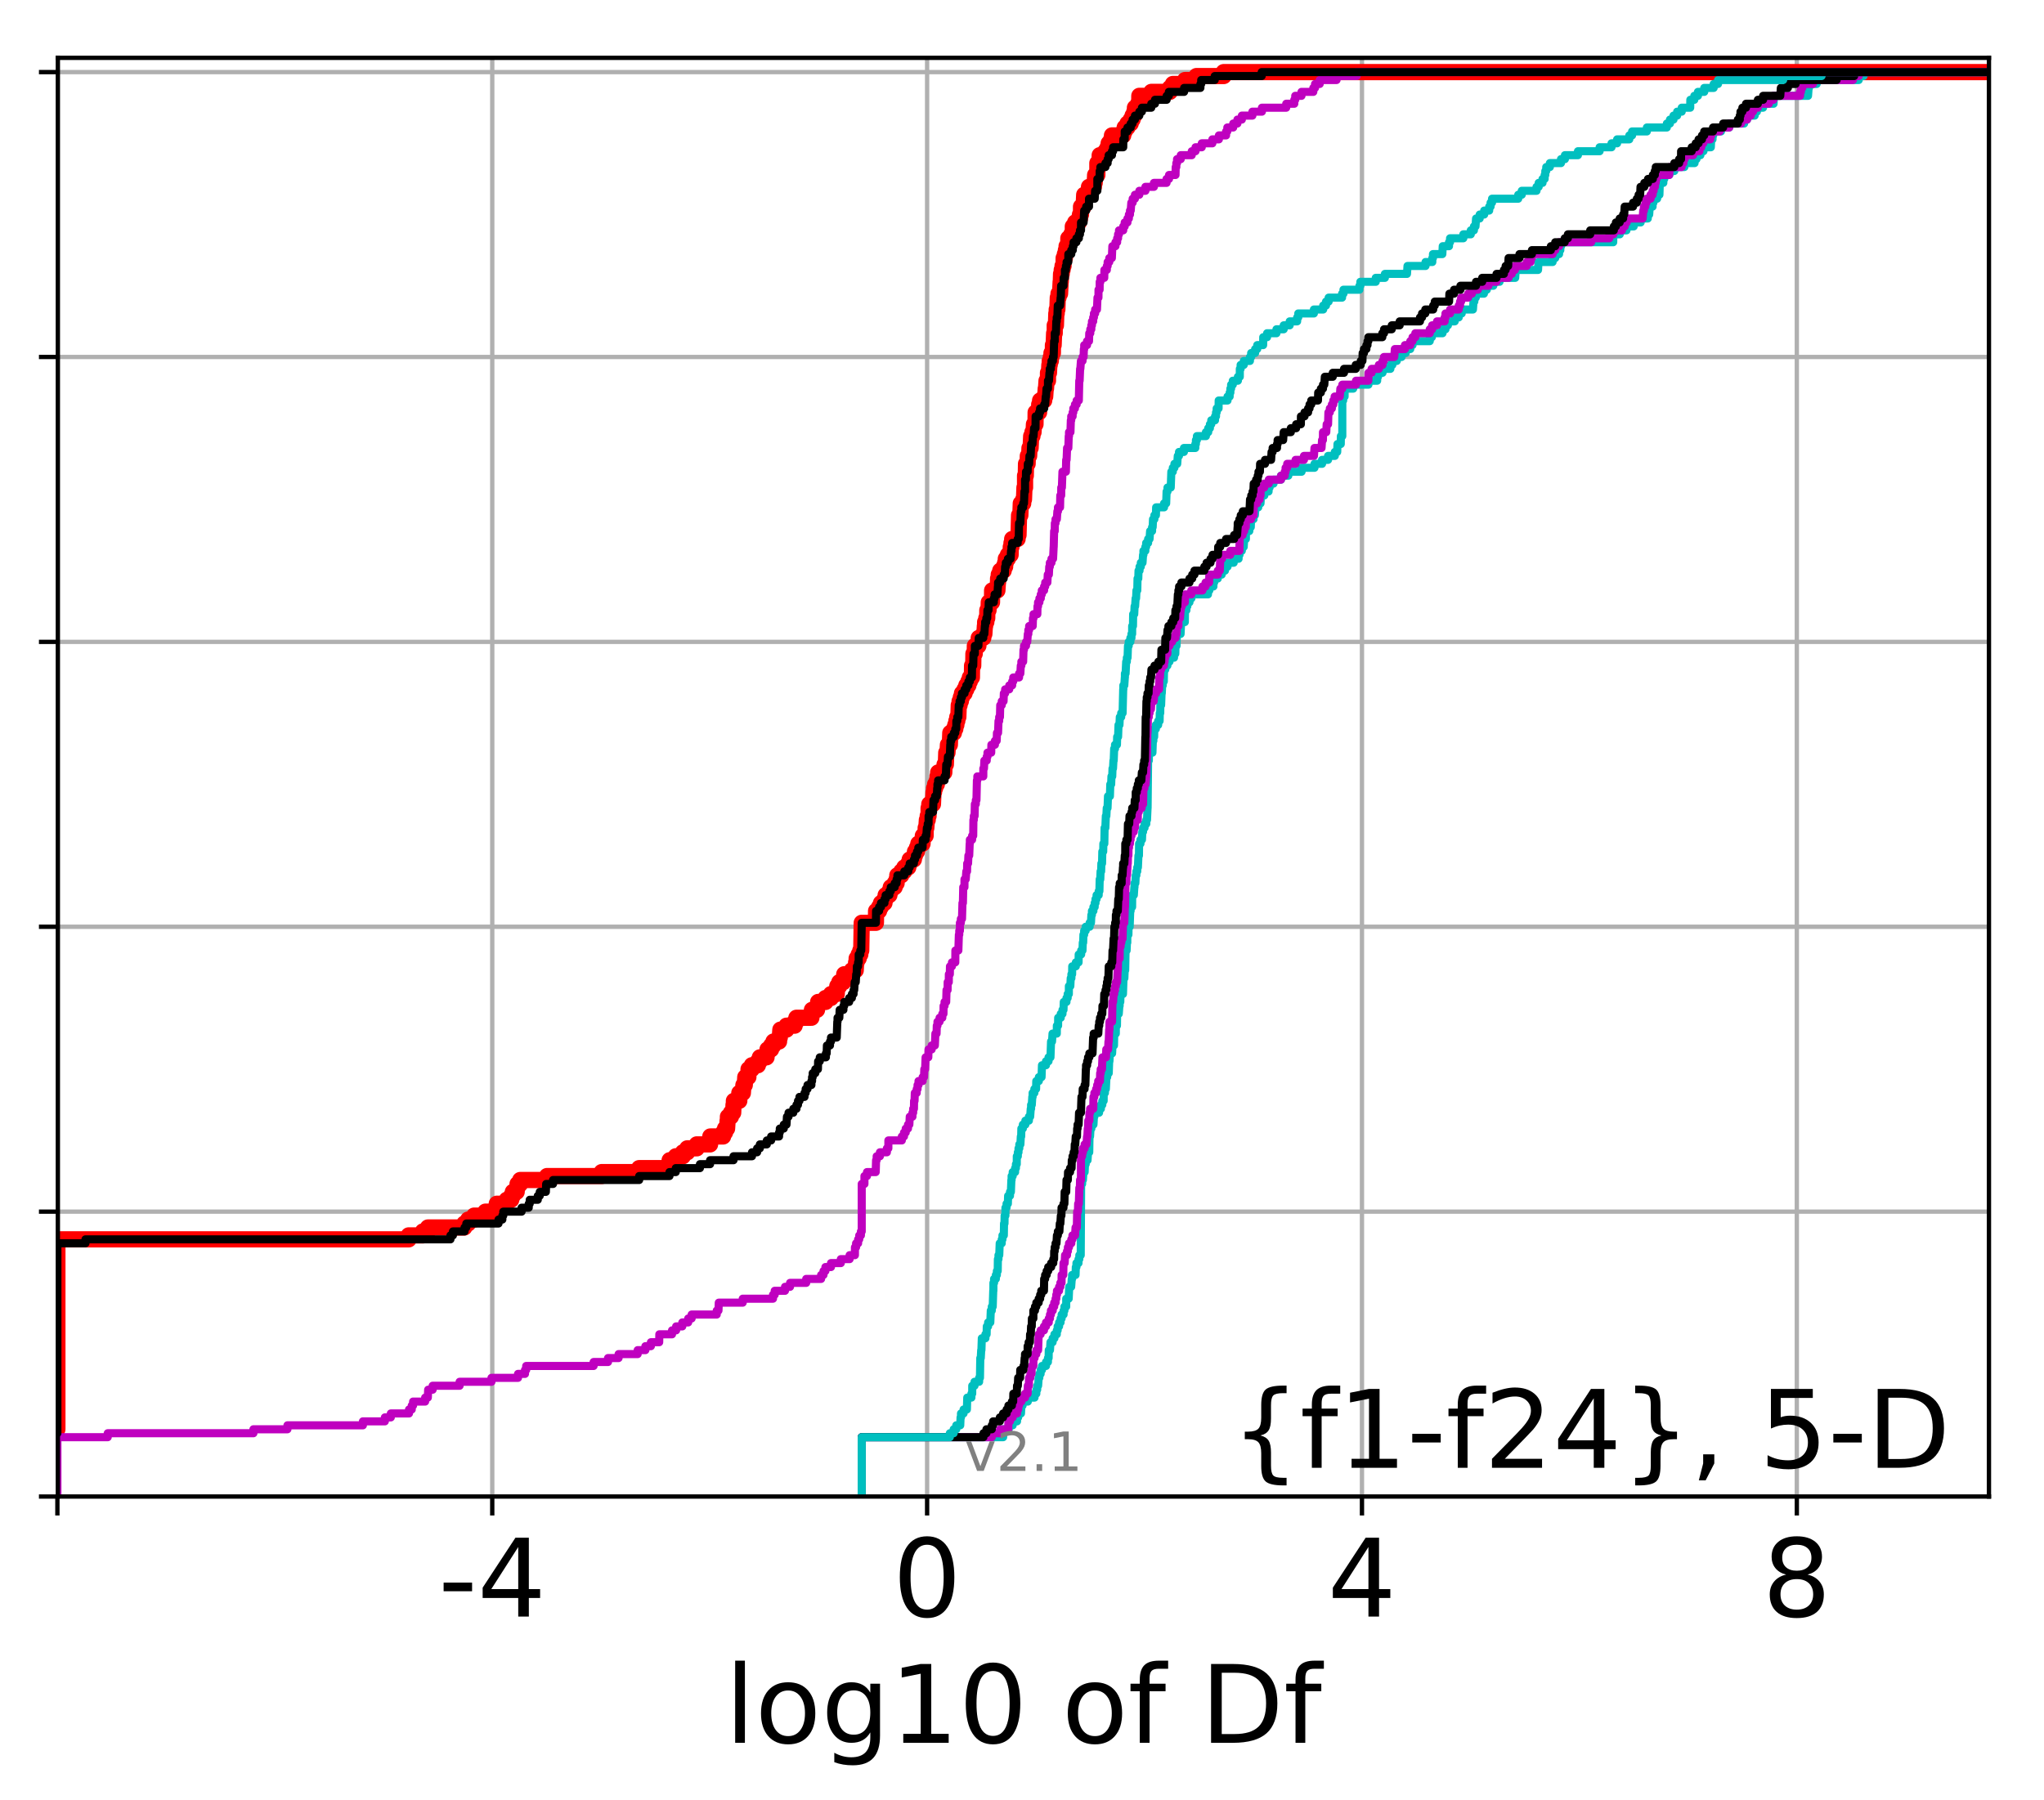 <?xml version="1.0" encoding="utf-8" standalone="no"?>
<!DOCTYPE svg PUBLIC "-//W3C//DTD SVG 1.1//EN"
  "http://www.w3.org/Graphics/SVG/1.1/DTD/svg11.dtd">
<!-- Created with matplotlib (http://matplotlib.org/) -->
<svg height="333pt" version="1.1" viewBox="0 0 378 333" width="378pt" xmlns="http://www.w3.org/2000/svg" xmlns:xlink="http://www.w3.org/1999/xlink">
 <defs>
  <style type="text/css">
*{stroke-linecap:butt;stroke-linejoin:round;}
  </style>
 </defs>
 <g id="figure_1">
  <g id="patch_1">
   <path d="M 0 333.724 
L 378.52 333.724 
L 378.52 0 
L 0 0 
z
" style="fill:#ffffff;"/>
  </g>
  <g id="axes_1">
   <g id="patch_2">
    <path d="M 10.7 276.812 
L 367.82 276.812 
L 367.82 10.7 
L 10.7 10.7 
z
" style="fill:#ffffff;"/>
   </g>
   <g id="matplotlib.axis_1">
    <g id="xtick_1">
     <g id="line2d_1">
      <path clip-path="url(#p1e2e000073)" d="M 10.613 276.812 
L 10.613 10.7 
" style="fill:none;stroke:#b0b0b0;stroke-linecap:square;stroke-width:0.8;"/>
     </g>
     <g id="line2d_2">
      <defs>
       <path d="M 0 0 
L 0 3.5 
" id="m5cd047ff87" style="stroke:#000000;stroke-width:0.8;"/>
      </defs>
      <g>
       <use style="stroke:#000000;stroke-width:0.8;" x="10.613" xlink:href="#m5cd047ff87" y="276.812"/>
      </g>
     </g>
    </g>
    <g id="xtick_2">
     <g id="line2d_3">
      <path clip-path="url(#p1e2e000073)" d="M 91.032 276.812 
L 91.032 10.7 
" style="fill:none;stroke:#b0b0b0;stroke-linecap:square;stroke-width:0.8;"/>
     </g>
     <g id="line2d_4">
      <g>
       <use style="stroke:#000000;stroke-width:0.8;" x="91.032" xlink:href="#m5cd047ff87" y="276.812"/>
      </g>
     </g>
     <g id="text_1">
      <!-- -4 -->
      <defs>
       <path d="M 4.891 31.391 
L 31.203 31.391 
L 31.203 23.391 
L 4.891 23.391 
z
" id="DejaVuSans-2d"/>
       <path d="M 37.797 64.312 
L 12.891 25.391 
L 37.797 25.391 
z
M 35.203 72.906 
L 47.609 72.906 
L 47.609 25.391 
L 58.016 25.391 
L 58.016 17.188 
L 47.609 17.188 
L 47.609 0 
L 37.797 0 
L 37.797 17.188 
L 4.891 17.188 
L 4.891 26.703 
z
" id="DejaVuSans-34"/>
      </defs>
      <g transform="translate(81.062 299.009)scale(0.2 -0.2)">
       <use xlink:href="#DejaVuSans-2d"/>
       <use x="36.084" xlink:href="#DejaVuSans-34"/>
      </g>
     </g>
    </g>
    <g id="xtick_3">
     <g id="line2d_5">
      <path clip-path="url(#p1e2e000073)" d="M 171.452 276.812 
L 171.452 10.7 
" style="fill:none;stroke:#b0b0b0;stroke-linecap:square;stroke-width:0.8;"/>
     </g>
     <g id="line2d_6">
      <g>
       <use style="stroke:#000000;stroke-width:0.8;" x="171.452" xlink:href="#m5cd047ff87" y="276.812"/>
      </g>
     </g>
     <g id="text_2">
      <!-- 0 -->
      <defs>
       <path d="M 31.781 66.406 
Q 24.172 66.406 20.328 58.906 
Q 16.5 51.422 16.5 36.375 
Q 16.5 21.391 20.328 13.891 
Q 24.172 6.391 31.781 6.391 
Q 39.453 6.391 43.281 13.891 
Q 47.125 21.391 47.125 36.375 
Q 47.125 51.422 43.281 58.906 
Q 39.453 66.406 31.781 66.406 
z
M 31.781 74.219 
Q 44.047 74.219 50.516 64.516 
Q 56.984 54.828 56.984 36.375 
Q 56.984 17.969 50.516 8.266 
Q 44.047 -1.422 31.781 -1.422 
Q 19.531 -1.422 13.062 8.266 
Q 6.594 17.969 6.594 36.375 
Q 6.594 54.828 13.062 64.516 
Q 19.531 74.219 31.781 74.219 
z
" id="DejaVuSans-30"/>
      </defs>
      <g transform="translate(165.089 299.009)scale(0.2 -0.2)">
       <use xlink:href="#DejaVuSans-30"/>
      </g>
     </g>
    </g>
    <g id="xtick_4">
     <g id="line2d_7">
      <path clip-path="url(#p1e2e000073)" d="M 251.871 276.812 
L 251.871 10.7 
" style="fill:none;stroke:#b0b0b0;stroke-linecap:square;stroke-width:0.8;"/>
     </g>
     <g id="line2d_8">
      <g>
       <use style="stroke:#000000;stroke-width:0.8;" x="251.871" xlink:href="#m5cd047ff87" y="276.812"/>
      </g>
     </g>
     <g id="text_3">
      <!-- 4 -->
      <g transform="translate(245.508 299.009)scale(0.2 -0.2)">
       <use xlink:href="#DejaVuSans-34"/>
      </g>
     </g>
    </g>
    <g id="xtick_5">
     <g id="line2d_9">
      <path clip-path="url(#p1e2e000073)" d="M 332.29 276.812 
L 332.29 10.7 
" style="fill:none;stroke:#b0b0b0;stroke-linecap:square;stroke-width:0.8;"/>
     </g>
     <g id="line2d_10">
      <g>
       <use style="stroke:#000000;stroke-width:0.8;" x="332.29" xlink:href="#m5cd047ff87" y="276.812"/>
      </g>
     </g>
     <g id="text_4">
      <!-- 8 -->
      <defs>
       <path d="M 31.781 34.625 
Q 24.75 34.625 20.719 30.859 
Q 16.703 27.094 16.703 20.516 
Q 16.703 13.922 20.719 10.156 
Q 24.75 6.391 31.781 6.391 
Q 38.812 6.391 42.859 10.172 
Q 46.922 13.969 46.922 20.516 
Q 46.922 27.094 42.891 30.859 
Q 38.875 34.625 31.781 34.625 
z
M 21.922 38.812 
Q 15.578 40.375 12.031 44.719 
Q 8.5 49.078 8.5 55.328 
Q 8.5 64.062 14.719 69.141 
Q 20.953 74.219 31.781 74.219 
Q 42.672 74.219 48.875 69.141 
Q 55.078 64.062 55.078 55.328 
Q 55.078 49.078 51.531 44.719 
Q 48 40.375 41.703 38.812 
Q 48.828 37.156 52.797 32.312 
Q 56.781 27.484 56.781 20.516 
Q 56.781 9.906 50.312 4.234 
Q 43.844 -1.422 31.781 -1.422 
Q 19.734 -1.422 13.25 4.234 
Q 6.781 9.906 6.781 20.516 
Q 6.781 27.484 10.781 32.312 
Q 14.797 37.156 21.922 38.812 
z
M 18.312 54.391 
Q 18.312 48.734 21.844 45.562 
Q 25.391 42.391 31.781 42.391 
Q 38.141 42.391 41.719 45.562 
Q 45.312 48.734 45.312 54.391 
Q 45.312 60.062 41.719 63.234 
Q 38.141 66.406 31.781 66.406 
Q 25.391 66.406 21.844 63.234 
Q 18.312 60.062 18.312 54.391 
z
" id="DejaVuSans-38"/>
      </defs>
      <g transform="translate(325.928 299.009)scale(0.2 -0.2)">
       <use xlink:href="#DejaVuSans-38"/>
      </g>
     </g>
    </g>
    <g id="text_5">
     <!-- log10 of Df -->
     <defs>
      <path d="M 9.422 75.984 
L 18.406 75.984 
L 18.406 0 
L 9.422 0 
z
" id="DejaVuSans-6c"/>
      <path d="M 30.609 48.391 
Q 23.391 48.391 19.188 42.75 
Q 14.984 37.109 14.984 27.297 
Q 14.984 17.484 19.156 11.844 
Q 23.344 6.203 30.609 6.203 
Q 37.797 6.203 41.984 11.859 
Q 46.188 17.531 46.188 27.297 
Q 46.188 37.016 41.984 42.703 
Q 37.797 48.391 30.609 48.391 
z
M 30.609 56 
Q 42.328 56 49.016 48.375 
Q 55.719 40.766 55.719 27.297 
Q 55.719 13.875 49.016 6.219 
Q 42.328 -1.422 30.609 -1.422 
Q 18.844 -1.422 12.172 6.219 
Q 5.516 13.875 5.516 27.297 
Q 5.516 40.766 12.172 48.375 
Q 18.844 56 30.609 56 
z
" id="DejaVuSans-6f"/>
      <path d="M 45.406 27.984 
Q 45.406 37.75 41.375 43.109 
Q 37.359 48.484 30.078 48.484 
Q 22.859 48.484 18.828 43.109 
Q 14.797 37.75 14.797 27.984 
Q 14.797 18.266 18.828 12.891 
Q 22.859 7.516 30.078 7.516 
Q 37.359 7.516 41.375 12.891 
Q 45.406 18.266 45.406 27.984 
z
M 54.391 6.781 
Q 54.391 -7.172 48.188 -13.984 
Q 42 -20.797 29.203 -20.797 
Q 24.469 -20.797 20.266 -20.094 
Q 16.062 -19.391 12.109 -17.922 
L 12.109 -9.188 
Q 16.062 -11.328 19.922 -12.344 
Q 23.781 -13.375 27.781 -13.375 
Q 36.625 -13.375 41.016 -8.766 
Q 45.406 -4.156 45.406 5.172 
L 45.406 9.625 
Q 42.625 4.781 38.281 2.391 
Q 33.938 0 27.875 0 
Q 17.828 0 11.672 7.656 
Q 5.516 15.328 5.516 27.984 
Q 5.516 40.672 11.672 48.328 
Q 17.828 56 27.875 56 
Q 33.938 56 38.281 53.609 
Q 42.625 51.219 45.406 46.391 
L 45.406 54.688 
L 54.391 54.688 
z
" id="DejaVuSans-67"/>
      <path d="M 12.406 8.297 
L 28.516 8.297 
L 28.516 63.922 
L 10.984 60.406 
L 10.984 69.391 
L 28.422 72.906 
L 38.281 72.906 
L 38.281 8.297 
L 54.391 8.297 
L 54.391 0 
L 12.406 0 
z
" id="DejaVuSans-31"/>
      <path id="DejaVuSans-20"/>
      <path d="M 37.109 75.984 
L 37.109 68.5 
L 28.516 68.5 
Q 23.688 68.5 21.797 66.547 
Q 19.922 64.594 19.922 59.516 
L 19.922 54.688 
L 34.719 54.688 
L 34.719 47.703 
L 19.922 47.703 
L 19.922 0 
L 10.891 0 
L 10.891 47.703 
L 2.297 47.703 
L 2.297 54.688 
L 10.891 54.688 
L 10.891 58.5 
Q 10.891 67.625 15.141 71.797 
Q 19.391 75.984 28.609 75.984 
z
" id="DejaVuSans-66"/>
      <path d="M 19.672 64.797 
L 19.672 8.109 
L 31.594 8.109 
Q 46.688 8.109 53.688 14.938 
Q 60.688 21.781 60.688 36.531 
Q 60.688 51.172 53.688 57.984 
Q 46.688 64.797 31.594 64.797 
z
M 9.812 72.906 
L 30.078 72.906 
Q 51.266 72.906 61.172 64.094 
Q 71.094 55.281 71.094 36.531 
Q 71.094 17.672 61.125 8.828 
Q 51.172 0 30.078 0 
L 9.812 0 
z
" id="DejaVuSans-44"/>
     </defs>
     <g transform="translate(134.074 322.365)scale(0.2 -0.2)">
      <use xlink:href="#DejaVuSans-6c"/>
      <use x="27.783" xlink:href="#DejaVuSans-6f"/>
      <use x="88.965" xlink:href="#DejaVuSans-67"/>
      <use x="152.441" xlink:href="#DejaVuSans-31"/>
      <use x="216.064" xlink:href="#DejaVuSans-30"/>
      <use x="279.688" xlink:href="#DejaVuSans-20"/>
      <use x="311.475" xlink:href="#DejaVuSans-6f"/>
      <use x="372.656" xlink:href="#DejaVuSans-66"/>
      <use x="407.861" xlink:href="#DejaVuSans-20"/>
      <use x="439.648" xlink:href="#DejaVuSans-44"/>
      <use x="516.65" xlink:href="#DejaVuSans-66"/>
     </g>
    </g>
   </g>
   <g id="matplotlib.axis_2">
    <g id="ytick_1">
     <g id="line2d_11">
      <path clip-path="url(#p1e2e000073)" d="M 10.7 276.812 
L 367.82 276.812 
" style="fill:none;stroke:#b0b0b0;stroke-linecap:square;stroke-width:0.8;"/>
     </g>
     <g id="line2d_12">
      <defs>
       <path d="M 0 0 
L -3.5 0 
" id="md267e2d3ae" style="stroke:#000000;stroke-width:0.8;"/>
      </defs>
      <g>
       <use style="stroke:#000000;stroke-width:0.8;" x="10.7" xlink:href="#md267e2d3ae" y="276.812"/>
      </g>
     </g>
    </g>
    <g id="ytick_2">
     <g id="line2d_13">
      <path clip-path="url(#p1e2e000073)" d="M 10.7 224.117 
L 367.82 224.117 
" style="fill:none;stroke:#b0b0b0;stroke-linecap:square;stroke-width:0.8;"/>
     </g>
     <g id="line2d_14">
      <g>
       <use style="stroke:#000000;stroke-width:0.8;" x="10.7" xlink:href="#md267e2d3ae" y="224.117"/>
      </g>
     </g>
    </g>
    <g id="ytick_3">
     <g id="line2d_15">
      <path clip-path="url(#p1e2e000073)" d="M 10.7 171.421 
L 367.82 171.421 
" style="fill:none;stroke:#b0b0b0;stroke-linecap:square;stroke-width:0.8;"/>
     </g>
     <g id="line2d_16">
      <g>
       <use style="stroke:#000000;stroke-width:0.8;" x="10.7" xlink:href="#md267e2d3ae" y="171.421"/>
      </g>
     </g>
    </g>
    <g id="ytick_4">
     <g id="line2d_17">
      <path clip-path="url(#p1e2e000073)" d="M 10.7 118.726 
L 367.82 118.726 
" style="fill:none;stroke:#b0b0b0;stroke-linecap:square;stroke-width:0.8;"/>
     </g>
     <g id="line2d_18">
      <g>
       <use style="stroke:#000000;stroke-width:0.8;" x="10.7" xlink:href="#md267e2d3ae" y="118.726"/>
      </g>
     </g>
    </g>
    <g id="ytick_5">
     <g id="line2d_19">
      <path clip-path="url(#p1e2e000073)" d="M 10.7 66.03 
L 367.82 66.03 
" style="fill:none;stroke:#b0b0b0;stroke-linecap:square;stroke-width:0.8;"/>
     </g>
     <g id="line2d_20">
      <g>
       <use style="stroke:#000000;stroke-width:0.8;" x="10.7" xlink:href="#md267e2d3ae" y="66.03"/>
      </g>
     </g>
    </g>
    <g id="ytick_6">
     <g id="line2d_21">
      <path clip-path="url(#p1e2e000073)" d="M 10.7 13.335 
L 367.82 13.335 
" style="fill:none;stroke:#b0b0b0;stroke-linecap:square;stroke-width:0.8;"/>
     </g>
     <g id="line2d_22">
      <g>
       <use style="stroke:#000000;stroke-width:0.8;" x="10.7" xlink:href="#md267e2d3ae" y="13.335"/>
      </g>
     </g>
    </g>
   </g>
   <g id="line2d_23">
    <path clip-path="url(#p1e2e000073)" d="M -1 264.37 
L 10.613 264.37 
L 10.613 229.24 
L 75.579 229.24 
L 75.579 228.508 
L 78.203 228.508 
L 78.203 227.776 
L 79.139 227.776 
L 79.139 227.044 
L 85.873 227.044 
L 85.873 226.312 
L 86.579 226.312 
L 86.579 225.58 
L 87.684 225.58 
L 87.684 224.848 
L 89.765 224.848 
L 89.765 224.117 
L 91.827 224.117 
L 91.866 222.653 
L 93.713 222.653 
L 93.713 221.921 
L 94.54 221.921 
L 94.54 221.189 
L 94.84 221.189 
L 94.84 220.457 
L 95.552 220.457 
L 95.552 219.725 
L 95.709 219.725 
L 95.709 218.993 
L 96.207 218.993 
L 96.207 218.262 
L 101.164 218.262 
L 101.164 217.53 
L 111.267 217.53 
L 111.267 216.798 
L 118.198 216.798 
L 118.198 216.066 
L 123.809 216.066 
L 123.84 214.602 
L 124.974 214.602 
L 124.974 213.87 
L 126.291 213.87 
L 126.291 213.138 
L 127.101 213.138 
L 127.101 212.406 
L 128.854 212.406 
L 128.854 211.675 
L 131.316 211.675 
L 131.356 210.211 
L 133.724 210.211 
L 133.724 209.479 
L 134.083 209.479 
L 134.083 208.747 
L 134.461 208.747 
L 134.556 207.283 
L 134.615 207.283 
L 134.615 206.551 
L 135.175 206.551 
L 135.175 205.82 
L 135.591 205.82 
L 135.651 204.356 
L 135.719 204.356 
L 135.719 203.624 
L 136.719 203.624 
L 136.723 202.16 
L 137.38 202.16 
L 137.479 200.696 
L 137.735 200.696 
L 137.824 199.233 
L 138.399 199.233 
L 138.427 197.769 
L 139.037 197.769 
L 139.037 197.037 
L 140.158 197.037 
L 140.158 196.305 
L 140.521 196.305 
L 140.521 195.573 
L 141.759 195.573 
L 141.759 194.841 
L 141.938 194.841 
L 141.938 194.109 
L 142.605 194.109 
L 142.605 193.378 
L 143.039 193.378 
L 143.039 192.646 
L 144.072 192.646 
L 144.072 191.914 
L 144.209 191.914 
L 144.313 190.45 
L 145.446 190.45 
L 145.446 189.718 
L 146.955 189.718 
L 146.955 188.986 
L 147.279 188.986 
L 147.279 188.254 
L 150.054 188.254 
L 150.151 186.791 
L 151.094 186.791 
L 151.094 186.059 
L 151.297 186.059 
L 151.297 185.327 
L 152.668 185.327 
L 152.668 184.595 
L 153.675 184.595 
L 153.675 183.863 
L 154.742 183.863 
L 154.842 182.399 
L 155.217 182.399 
L 155.217 181.667 
L 155.974 181.667 
L 155.974 180.936 
L 156.122 180.936 
L 156.122 180.204 
L 157.527 180.204 
L 157.527 179.472 
L 158.252 179.472 
L 158.323 178.008 
L 158.422 178.008 
L 158.422 177.276 
L 158.797 177.276 
L 158.797 176.544 
L 159.096 176.544 
L 159.096 175.812 
L 159.272 175.812 
L 159.36 170.689 
L 161.985 170.689 
L 162.014 168.494 
L 162.574 168.494 
L 162.574 167.762 
L 162.92 167.762 
L 162.92 167.03 
L 163.567 167.03 
L 163.567 166.298 
L 163.784 166.298 
L 163.784 165.566 
L 164.477 165.566 
L 164.477 164.834 
L 164.732 164.834 
L 164.732 164.102 
L 165.451 164.102 
L 165.451 163.37 
L 165.812 163.37 
L 165.812 162.639 
L 165.943 162.639 
L 165.943 161.907 
L 166.682 161.907 
L 166.682 161.175 
L 167.235 161.175 
L 167.235 160.443 
L 167.97 160.443 
L 167.97 159.711 
L 168.235 159.711 
L 168.235 158.979 
L 169.006 158.979 
L 169.006 158.247 
L 169.209 158.247 
L 169.209 157.515 
L 169.579 157.515 
L 169.579 156.783 
L 169.826 156.783 
L 169.826 156.052 
L 170.609 156.052 
L 170.662 154.588 
L 171.174 154.588 
L 171.187 153.124 
L 171.307 153.124 
L 171.408 151.66 
L 171.565 151.66 
L 171.565 150.928 
L 171.72 150.928 
L 171.728 149.465 
L 171.857 149.465 
L 171.857 148.733 
L 172.534 148.733 
L 172.633 146.537 
L 172.737 146.537 
L 172.737 145.805 
L 172.93 145.805 
L 172.93 145.073 
L 173.249 145.073 
L 173.249 144.342 
L 173.367 144.342 
L 173.367 143.61 
L 173.493 143.61 
L 173.493 142.878 
L 174.631 142.878 
L 174.677 141.414 
L 174.919 141.414 
L 174.993 139.218 
L 175.22 139.218 
L 175.304 137.755 
L 175.657 137.755 
L 175.738 135.559 
L 176.402 135.559 
L 176.402 134.827 
L 176.666 134.827 
L 176.666 134.095 
L 176.861 134.095 
L 176.861 133.363 
L 177.033 133.363 
L 177.033 132.631 
L 177.228 132.631 
L 177.305 130.436 
L 177.46 130.436 
L 177.46 129.704 
L 177.692 129.704 
L 177.692 128.972 
L 177.898 128.972 
L 177.898 128.24 
L 178.38 128.24 
L 178.38 127.508 
L 178.703 127.508 
L 178.703 126.776 
L 179.09 126.776 
L 179.09 126.044 
L 179.357 126.044 
L 179.357 125.313 
L 179.736 125.313 
L 179.763 123.117 
L 179.98 123.117 
L 180.016 120.921 
L 180.258 120.921 
L 180.281 119.458 
L 180.937 119.458 
L 181 117.994 
L 181.841 117.994 
L 181.841 117.262 
L 182.04 117.262 
L 182.133 115.798 
L 182.18 115.798 
L 182.18 115.066 
L 182.401 115.066 
L 182.401 114.334 
L 182.571 114.334 
L 182.587 112.871 
L 182.811 112.871 
L 182.852 111.407 
L 183.454 111.407 
L 183.472 109.211 
L 184.451 109.211 
L 184.545 107.747 
L 184.572 107.747 
L 184.572 107.016 
L 184.699 107.016 
L 184.699 106.284 
L 184.975 106.284 
L 184.975 105.552 
L 185.613 105.552 
L 185.613 104.82 
L 185.88 104.82 
L 185.88 104.088 
L 186.005 104.088 
L 186.005 103.356 
L 186.391 103.356 
L 186.391 102.624 
L 186.891 102.624 
L 186.925 101.161 
L 187.052 101.161 
L 187.052 100.429 
L 187.182 100.429 
L 187.182 99.697 
L 188.185 99.697 
L 188.185 98.965 
L 188.357 98.965 
L 188.456 95.305 
L 188.693 95.305 
L 188.775 93.11 
L 189.22 93.11 
L 189.22 92.378 
L 189.367 92.378 
L 189.452 90.182 
L 189.564 90.182 
L 189.564 87.987 
L 189.702 87.987 
L 189.742 85.791 
L 190.043 85.791 
L 190.077 84.327 
L 190.32 84.327 
L 190.383 82.863 
L 190.592 82.863 
L 190.697 80.668 
L 190.932 80.668 
L 190.932 79.936 
L 191.132 79.936 
L 191.21 78.472 
L 191.496 78.472 
L 191.521 76.277 
L 192.16 76.277 
L 192.178 74.813 
L 192.345 74.813 
L 192.345 74.081 
L 193.104 74.081 
L 193.104 73.349 
L 193.288 73.349 
L 193.387 71.885 
L 193.441 71.885 
L 193.537 70.422 
L 193.803 70.422 
L 193.803 68.958 
L 193.988 68.958 
L 194.059 67.494 
L 194.131 67.494 
L 194.131 66.762 
L 194.331 66.762 
L 194.331 66.03 
L 194.45 66.03 
L 194.45 65.298 
L 194.71 65.298 
L 194.718 63.835 
L 194.852 63.835 
L 194.94 61.639 
L 195.053 61.639 
L 195.053 60.175 
L 195.272 60.175 
L 195.347 57.98 
L 195.42 57.98 
L 195.42 57.248 
L 195.541 57.248 
L 195.616 55.052 
L 195.752 55.052 
L 195.752 54.32 
L 196.036 54.32 
L 196.145 52.124 
L 196.175 52.124 
L 196.223 50.661 
L 196.347 50.661 
L 196.347 49.929 
L 196.499 49.929 
L 196.499 49.197 
L 196.68 49.197 
L 196.703 47.733 
L 196.93 47.733 
L 196.93 47.001 
L 197.117 47.001 
L 197.117 46.269 
L 197.246 46.269 
L 197.246 45.538 
L 197.564 45.538 
L 197.568 44.074 
L 198.111 44.074 
L 198.111 43.342 
L 198.395 43.342 
L 198.397 41.878 
L 198.827 41.878 
L 198.827 41.146 
L 199.518 41.146 
L 199.518 40.414 
L 199.722 40.414 
L 199.722 39.682 
L 199.913 39.682 
L 199.915 38.219 
L 200.392 38.219 
L 200.502 36.023 
L 201.391 36.023 
L 201.391 34.559 
L 202.298 34.559 
L 202.298 33.827 
L 202.446 33.827 
L 202.524 32.364 
L 202.936 32.364 
L 202.936 30.168 
L 203.353 30.168 
L 203.368 28.704 
L 204.414 28.704 
L 204.414 27.972 
L 204.837 27.972 
L 204.837 27.241 
L 205.025 27.241 
L 205.025 26.509 
L 205.479 26.509 
L 205.479 25.777 
L 205.638 25.777 
L 205.638 25.045 
L 207.72 25.045 
L 207.72 24.313 
L 207.989 24.313 
L 207.989 23.581 
L 208.503 23.581 
L 208.503 22.849 
L 209.105 22.849 
L 209.105 22.117 
L 209.448 22.117 
L 209.448 21.385 
L 209.765 21.385 
L 209.765 20.654 
L 209.884 20.654 
L 209.884 19.922 
L 210.462 19.922 
L 210.462 19.19 
L 210.675 19.19 
L 210.697 17.726 
L 212.926 17.726 
L 212.926 16.994 
L 216.339 16.994 
L 216.339 16.262 
L 216.907 16.262 
L 216.907 15.53 
L 219.151 15.53 
L 219.151 14.799 
L 221.267 14.799 
L 221.267 14.067 
L 226.296 14.067 
L 226.296 13.335 
L 226.296 13.335 
L 367.82 13.335 
L 367.82 13.335 
" style="fill:none;stroke:#ff0000;stroke-linecap:square;stroke-width:3;"/>
   </g>
   <g id="line2d_24">
    <path clip-path="url(#p1e2e000073)" d="M 159.36 276.812 
L 159.36 276.08 
L 159.36 276.08 
L 159.36 276.08 
L 159.36 275.348 
L 159.36 275.348 
L 159.36 275.348 
L 159.36 274.616 
L 159.36 274.616 
L 159.36 274.616 
L 159.36 273.884 
L 159.36 273.884 
L 159.36 273.884 
L 159.36 273.153 
L 159.36 273.153 
L 159.36 273.153 
L 159.36 272.421 
L 159.36 272.421 
L 159.36 272.421 
L 159.36 271.689 
L 159.36 271.689 
L 159.36 271.689 
L 159.36 270.957 
L 159.36 270.957 
L 159.36 270.957 
L 159.36 270.225 
L 159.36 270.225 
L 159.36 270.225 
L 159.36 269.493 
L 159.36 269.493 
L 159.36 269.493 
L 159.36 268.761 
L 159.36 268.761 
L 159.36 268.761 
L 159.36 268.029 
L 159.36 268.029 
L 159.36 268.029 
L 159.36 267.298 
L 159.36 267.298 
L 159.36 267.298 
L 159.36 266.566 
L 159.36 266.566 
L 159.36 266.566 
L 159.36 265.834 
L 185.514 265.834 
L 185.522 264.37 
L 186.543 264.37 
L 186.543 263.638 
L 187.275 263.638 
L 187.275 262.906 
L 188.082 262.906 
L 188.082 262.174 
L 188.291 262.174 
L 188.291 261.442 
L 188.811 261.442 
L 188.885 259.979 
L 189.107 259.979 
L 189.107 259.247 
L 190.078 259.247 
L 190.078 258.515 
L 191.315 258.515 
L 191.315 257.783 
L 191.651 257.783 
L 191.651 257.051 
L 191.807 257.051 
L 191.807 256.319 
L 191.979 256.319 
L 192.084 254.856 
L 192.205 254.856 
L 192.205 254.124 
L 192.443 254.124 
L 192.443 253.392 
L 192.695 253.392 
L 192.695 252.66 
L 193.441 252.66 
L 193.441 251.928 
L 193.795 251.928 
L 193.795 251.196 
L 193.924 251.196 
L 193.95 249.732 
L 194.173 249.732 
L 194.265 248.269 
L 194.662 248.269 
L 194.662 247.537 
L 194.995 247.537 
L 194.995 246.805 
L 195.436 246.805 
L 195.436 246.073 
L 195.594 246.073 
L 195.594 245.341 
L 195.856 245.341 
L 195.856 244.609 
L 196.132 244.609 
L 196.132 243.877 
L 196.328 243.877 
L 196.328 243.145 
L 196.691 243.145 
L 196.691 242.414 
L 196.848 242.414 
L 196.848 241.682 
L 197.174 241.682 
L 197.178 240.218 
L 197.633 240.218 
L 197.738 238.022 
L 198.091 238.022 
L 198.202 236.559 
L 198.266 236.559 
L 198.266 235.827 
L 198.905 235.827 
L 198.953 234.363 
L 199.069 234.363 
L 199.069 233.631 
L 199.45 233.631 
L 199.45 232.899 
L 199.602 232.899 
L 199.602 232.167 
L 199.861 232.167 
L 199.934 218.993 
L 200.118 218.993 
L 200.118 218.262 
L 200.266 218.262 
L 200.36 216.798 
L 200.58 216.798 
L 200.651 215.334 
L 200.781 215.334 
L 200.781 214.602 
L 201.121 214.602 
L 201.211 213.138 
L 201.433 213.138 
L 201.482 210.211 
L 201.581 210.211 
L 201.667 208.747 
L 201.831 208.747 
L 201.831 208.015 
L 202.216 208.015 
L 202.299 206.551 
L 202.381 206.551 
L 202.381 205.82 
L 203.253 205.82 
L 203.253 205.088 
L 203.588 205.088 
L 203.588 204.356 
L 203.852 204.356 
L 203.852 203.624 
L 204.1 203.624 
L 204.111 202.16 
L 204.334 202.16 
L 204.334 201.428 
L 204.507 201.428 
L 204.616 199.233 
L 204.753 199.233 
L 204.753 198.501 
L 205.041 198.501 
L 205.119 196.305 
L 205.17 196.305 
L 205.252 194.841 
L 205.664 194.841 
L 205.734 193.378 
L 206.01 193.378 
L 206.052 191.182 
L 206.348 191.182 
L 206.356 189.718 
L 206.558 189.718 
L 206.59 187.522 
L 206.898 187.522 
L 207.003 186.059 
L 207.053 186.059 
L 207.053 185.327 
L 207.177 185.327 
L 207.205 183.863 
L 207.672 183.863 
L 207.771 180.936 
L 207.931 180.936 
L 207.991 179.472 
L 208.081 179.472 
L 208.155 175.812 
L 208.347 175.812 
L 208.403 174.349 
L 208.471 174.349 
L 208.473 172.885 
L 208.68 172.885 
L 208.709 171.421 
L 208.913 171.421 
L 209.014 168.494 
L 209.086 168.494 
L 209.086 167.762 
L 209.362 167.762 
L 209.378 165.566 
L 209.682 165.566 
L 209.775 164.102 
L 209.802 164.102 
L 209.802 163.37 
L 209.963 163.37 
L 210.037 161.907 
L 210.15 161.907 
L 210.15 161.175 
L 210.313 161.175 
L 210.313 160.443 
L 210.433 160.443 
L 210.535 158.247 
L 210.627 158.247 
L 210.652 156.052 
L 210.907 156.052 
L 210.907 155.32 
L 211.186 155.32 
L 211.247 153.856 
L 211.387 153.856 
L 211.387 153.124 
L 211.659 153.124 
L 211.659 152.392 
L 211.986 152.392 
L 211.986 151.66 
L 212.115 151.66 
L 212.215 149.465 
L 212.227 149.465 
L 212.319 140.682 
L 212.456 140.682 
L 212.466 139.218 
L 213.121 139.218 
L 213.2 137.023 
L 213.294 137.023 
L 213.294 136.291 
L 213.439 136.291 
L 213.463 134.827 
L 213.754 134.827 
L 213.754 134.095 
L 214.18 134.095 
L 214.18 133.363 
L 214.448 133.363 
L 214.477 131.9 
L 214.564 131.9 
L 214.582 130.436 
L 214.726 130.436 
L 214.811 128.24 
L 214.851 128.24 
L 214.918 126.776 
L 215.031 126.776 
L 215.031 126.044 
L 215.222 126.044 
L 215.266 123.849 
L 215.496 123.849 
L 215.496 123.117 
L 215.888 123.117 
L 215.888 122.385 
L 216.277 122.385 
L 216.277 121.653 
L 217.114 121.653 
L 217.114 120.921 
L 217.352 120.921 
L 217.388 119.458 
L 217.58 119.458 
L 217.635 117.262 
L 218.326 117.262 
L 218.42 115.066 
L 219.111 115.066 
L 219.144 112.871 
L 219.404 112.871 
L 219.404 112.139 
L 219.579 112.139 
L 219.579 111.407 
L 219.97 111.407 
L 219.97 110.675 
L 220.334 110.675 
L 220.334 109.943 
L 223.394 109.943 
L 223.394 109.211 
L 223.646 109.211 
L 223.646 108.479 
L 224.401 108.479 
L 224.401 107.747 
L 224.537 107.747 
L 224.537 107.016 
L 225.206 107.016 
L 225.206 106.284 
L 225.933 106.284 
L 225.933 105.552 
L 226.538 105.552 
L 226.538 104.82 
L 227.011 104.82 
L 227.011 104.088 
L 228.149 104.088 
L 228.149 103.356 
L 229.054 103.356 
L 229.054 102.624 
L 229.227 102.624 
L 229.227 101.892 
L 229.648 101.892 
L 229.648 101.161 
L 229.998 101.161 
L 230.087 99.697 
L 230.405 99.697 
L 230.41 98.233 
L 231.038 98.233 
L 231.038 97.501 
L 231.308 97.501 
L 231.357 96.037 
L 231.815 96.037 
L 231.815 95.305 
L 232.07 95.305 
L 232.176 93.842 
L 232.692 93.842 
L 232.692 93.11 
L 233.108 93.11 
L 233.187 91.646 
L 233.812 91.646 
L 233.812 90.914 
L 234.601 90.914 
L 234.601 90.182 
L 234.793 90.182 
L 234.793 89.45 
L 235.518 89.45 
L 235.518 88.719 
L 236.894 88.719 
L 236.894 87.987 
L 238.254 87.987 
L 238.254 87.255 
L 240.703 87.255 
L 240.703 86.523 
L 243.089 86.523 
L 243.089 85.791 
L 244.492 85.791 
L 244.492 85.059 
L 245.601 85.059 
L 245.601 84.327 
L 246.85 84.327 
L 246.85 83.595 
L 247.293 83.595 
L 247.342 82.132 
L 247.951 82.132 
L 247.97 80.668 
L 248.233 80.668 
L 248.233 74.081 
L 248.396 74.081 
L 248.396 73.349 
L 248.657 73.349 
L 248.668 71.885 
L 250.252 71.885 
L 250.252 71.153 
L 253.068 71.153 
L 253.068 70.422 
L 254.682 70.422 
L 254.682 69.69 
L 254.848 69.69 
L 254.848 68.958 
L 255.674 68.958 
L 255.674 68.226 
L 257.127 68.226 
L 257.127 67.494 
L 257.49 67.494 
L 257.49 66.762 
L 258.316 66.762 
L 258.316 66.03 
L 259.196 66.03 
L 259.196 65.298 
L 259.965 65.298 
L 259.965 64.566 
L 260.804 64.566 
L 260.804 63.835 
L 261.221 63.835 
L 261.221 63.103 
L 264.408 63.103 
L 264.408 62.371 
L 264.797 62.371 
L 264.797 61.639 
L 266.766 61.639 
L 266.766 60.907 
L 267.314 60.907 
L 267.314 60.175 
L 267.767 60.175 
L 267.767 59.443 
L 269.025 59.443 
L 269.025 58.711 
L 269.766 58.711 
L 269.766 57.98 
L 270.317 57.98 
L 270.317 57.248 
L 272.391 57.248 
L 272.496 55.784 
L 272.649 55.784 
L 272.649 55.052 
L 272.921 55.052 
L 272.921 54.32 
L 274.424 54.32 
L 274.424 53.588 
L 274.962 53.588 
L 274.962 52.856 
L 276.159 52.856 
L 276.159 52.124 
L 277.313 52.124 
L 277.313 51.393 
L 280.209 51.393 
L 280.298 49.929 
L 284.431 49.929 
L 284.511 48.465 
L 287.124 48.465 
L 287.124 47.733 
L 287.61 47.733 
L 287.61 47.001 
L 288.325 47.001 
L 288.325 46.269 
L 288.553 46.269 
L 288.553 45.538 
L 288.698 45.538 
L 288.698 44.806 
L 298.334 44.806 
L 298.358 43.342 
L 299.549 43.342 
L 299.549 42.61 
L 300.788 42.61 
L 300.788 41.878 
L 302.123 41.878 
L 302.123 41.146 
L 303.409 41.146 
L 303.409 40.414 
L 304.726 40.414 
L 304.726 39.682 
L 304.987 39.682 
L 305.087 38.219 
L 305.615 38.219 
L 305.615 37.487 
L 305.773 37.487 
L 305.773 36.755 
L 306.454 36.755 
L 306.454 36.023 
L 306.879 36.023 
L 306.955 33.827 
L 307.603 33.827 
L 307.603 33.096 
L 307.779 33.096 
L 307.779 32.364 
L 308.705 32.364 
L 308.705 31.632 
L 309.635 31.632 
L 309.635 30.9 
L 311.49 30.9 
L 311.49 30.168 
L 313.378 30.168 
L 313.378 29.436 
L 313.73 29.436 
L 313.73 28.704 
L 314.458 28.704 
L 314.458 27.972 
L 315.025 27.972 
L 315.025 27.241 
L 316.385 27.241 
L 316.451 25.777 
L 316.698 25.777 
L 316.698 25.045 
L 316.832 25.045 
L 316.832 24.313 
L 318.27 24.313 
L 318.27 23.581 
L 319.792 23.581 
L 319.792 22.849 
L 322.546 22.849 
L 322.546 22.117 
L 323.095 22.117 
L 323.095 21.385 
L 324.49 21.385 
L 324.49 20.654 
L 324.912 20.654 
L 324.912 19.922 
L 326.048 19.922 
L 326.048 19.19 
L 327.99 19.19 
L 328.055 17.726 
L 334.363 17.726 
L 334.47 16.262 
L 334.548 16.262 
L 334.548 15.53 
L 335.962 15.53 
L 335.962 14.799 
L 343.739 14.799 
L 343.739 14.067 
L 344.636 14.067 
L 344.636 13.335 
L 344.636 13.335 
L 367.82 13.335 
L 367.82 13.335 
" style="fill:none;stroke:#00bfbf;stroke-linecap:square;stroke-width:1.5;"/>
   </g>
   <g id="line2d_25">
    <path clip-path="url(#p1e2e000073)" d="M 159.36 276.812 
L 159.36 276.08 
L 159.36 276.08 
L 159.36 276.08 
L 159.36 275.348 
L 159.36 275.348 
L 159.36 275.348 
L 159.36 274.616 
L 159.36 274.616 
L 159.36 274.616 
L 159.36 273.884 
L 159.36 273.884 
L 159.36 273.884 
L 159.36 273.153 
L 159.36 273.153 
L 159.36 273.153 
L 159.36 272.421 
L 159.36 272.421 
L 159.36 272.421 
L 159.36 271.689 
L 159.36 271.689 
L 159.36 271.689 
L 159.36 270.957 
L 159.36 270.957 
L 159.36 270.957 
L 159.36 270.225 
L 159.36 270.225 
L 159.36 270.225 
L 159.36 269.493 
L 159.36 269.493 
L 159.36 269.493 
L 159.36 268.761 
L 159.36 268.761 
L 159.36 268.761 
L 159.36 268.029 
L 159.36 268.029 
L 159.36 268.029 
L 159.36 267.298 
L 159.36 267.298 
L 159.36 267.298 
L 159.36 266.566 
L 159.36 266.566 
L 159.36 266.566 
L 159.36 265.834 
L 183.417 265.834 
L 183.417 265.102 
L 184.941 265.102 
L 184.941 264.37 
L 186.457 264.37 
L 186.487 262.906 
L 186.774 262.906 
L 186.774 262.174 
L 187.275 262.174 
L 187.275 261.442 
L 188.082 261.442 
L 188.082 260.711 
L 188.291 260.711 
L 188.291 259.979 
L 188.446 259.979 
L 188.446 259.247 
L 188.885 259.247 
L 188.885 258.515 
L 189.559 258.515 
L 189.559 257.783 
L 190.038 257.783 
L 190.078 256.319 
L 190.28 256.319 
L 190.294 254.856 
L 190.55 254.856 
L 190.55 254.124 
L 190.762 254.124 
L 190.805 252.66 
L 191.102 252.66 
L 191.105 251.196 
L 191.323 251.196 
L 191.323 250.464 
L 191.651 250.464 
L 191.651 249.732 
L 191.979 249.732 
L 192.084 246.805 
L 192.443 246.805 
L 192.443 246.073 
L 193.066 246.073 
L 193.066 245.341 
L 193.441 245.341 
L 193.441 244.609 
L 193.95 244.609 
L 193.95 243.877 
L 194.173 243.877 
L 194.173 243.145 
L 194.35 243.145 
L 194.35 242.414 
L 194.685 242.414 
L 194.685 241.682 
L 194.953 241.682 
L 194.953 240.95 
L 195.206 240.95 
L 195.206 240.218 
L 195.34 240.218 
L 195.34 239.486 
L 195.464 239.486 
L 195.464 238.754 
L 195.856 238.754 
L 195.856 238.022 
L 196.093 238.022 
L 196.093 237.29 
L 196.314 237.29 
L 196.328 235.827 
L 196.63 235.827 
L 196.674 233.631 
L 196.887 233.631 
L 196.964 232.167 
L 197.321 232.167 
L 197.321 231.435 
L 197.487 231.435 
L 197.487 230.703 
L 197.691 230.703 
L 197.691 229.972 
L 198.118 229.972 
L 198.118 229.24 
L 198.328 229.24 
L 198.328 228.508 
L 198.811 228.508 
L 198.905 227.044 
L 199.138 227.044 
L 199.202 224.117 
L 199.348 224.117 
L 199.384 222.653 
L 199.509 222.653 
L 199.602 219.725 
L 199.705 219.725 
L 199.735 218.262 
L 199.899 218.262 
L 199.899 213.87 
L 200.118 213.87 
L 200.118 213.138 
L 200.266 213.138 
L 200.266 212.406 
L 200.58 212.406 
L 200.58 211.675 
L 200.925 211.675 
L 201.032 210.211 
L 201.081 210.211 
L 201.167 208.747 
L 201.211 208.747 
L 201.25 207.283 
L 201.455 207.283 
L 201.462 205.82 
L 201.593 205.82 
L 201.593 205.088 
L 202.182 205.088 
L 202.216 202.892 
L 202.381 202.892 
L 202.381 202.16 
L 202.708 202.16 
L 202.708 201.428 
L 202.905 201.428 
L 202.905 200.696 
L 203.088 200.696 
L 203.088 199.964 
L 203.414 199.964 
L 203.452 198.501 
L 203.554 198.501 
L 203.554 197.769 
L 203.785 197.769 
L 203.879 195.573 
L 204.527 195.573 
L 204.585 194.109 
L 204.92 194.109 
L 204.99 192.646 
L 205.041 192.646 
L 205.119 190.45 
L 205.17 190.45 
L 205.178 188.986 
L 205.656 188.986 
L 205.726 185.327 
L 205.841 185.327 
L 205.936 183.863 
L 206.052 183.863 
L 206.052 183.131 
L 206.215 183.131 
L 206.215 182.399 
L 206.348 182.399 
L 206.348 181.667 
L 206.59 181.667 
L 206.679 179.472 
L 206.716 179.472 
L 206.771 177.276 
L 207.053 177.276 
L 207.073 175.081 
L 207.236 175.081 
L 207.236 174.349 
L 207.37 174.349 
L 207.37 173.617 
L 207.596 173.617 
L 207.675 170.689 
L 207.92 170.689 
L 208.016 167.762 
L 208.048 167.762 
L 208.145 163.37 
L 208.295 163.37 
L 208.347 161.907 
L 208.42 161.907 
L 208.524 159.711 
L 208.563 159.711 
L 208.593 158.247 
L 208.68 158.247 
L 208.699 156.783 
L 208.794 156.783 
L 208.794 156.052 
L 208.963 156.052 
L 208.963 155.32 
L 209.086 155.32 
L 209.086 154.588 
L 209.25 154.588 
L 209.25 153.856 
L 209.67 153.856 
L 209.67 153.124 
L 209.88 153.124 
L 209.963 151.66 
L 210.412 151.66 
L 210.423 150.197 
L 210.603 150.197 
L 210.603 149.465 
L 211.127 149.465 
L 211.127 148.733 
L 211.387 148.733 
L 211.451 145.805 
L 211.631 145.805 
L 211.631 145.073 
L 211.846 145.073 
L 211.955 143.61 
L 211.986 143.61 
L 212.089 139.95 
L 212.101 139.95 
L 212.182 135.559 
L 212.213 135.559 
L 212.292 132.631 
L 212.447 132.631 
L 212.447 131.9 
L 212.595 131.9 
L 212.595 131.168 
L 212.843 131.168 
L 212.923 129.704 
L 213.354 129.704 
L 213.463 128.24 
L 213.786 128.24 
L 213.786 127.508 
L 214.339 127.508 
L 214.382 125.313 
L 214.503 125.313 
L 214.568 123.849 
L 214.732 123.849 
L 214.732 123.117 
L 215.241 123.117 
L 215.241 122.385 
L 215.368 122.385 
L 215.368 121.653 
L 215.496 121.653 
L 215.496 120.921 
L 215.875 120.921 
L 215.912 119.458 
L 216.277 119.458 
L 216.277 118.726 
L 216.763 118.726 
L 216.763 117.994 
L 217.389 117.994 
L 217.389 117.262 
L 217.58 117.262 
L 217.642 115.798 
L 217.923 115.798 
L 217.924 114.334 
L 218.215 114.334 
L 218.326 112.871 
L 218.358 112.871 
L 218.358 112.139 
L 218.559 112.139 
L 218.559 111.407 
L 219.111 111.407 
L 219.135 109.943 
L 220.303 109.943 
L 220.303 109.211 
L 222.37 109.211 
L 222.37 108.479 
L 222.944 108.479 
L 222.944 107.747 
L 223.597 107.747 
L 223.646 106.284 
L 225.206 106.284 
L 225.206 105.552 
L 225.576 105.552 
L 225.66 103.356 
L 225.984 103.356 
L 225.984 102.624 
L 227.517 102.624 
L 227.517 101.892 
L 229.203 101.892 
L 229.257 98.965 
L 229.794 98.965 
L 229.794 98.233 
L 230.087 98.233 
L 230.087 97.501 
L 230.384 97.501 
L 230.41 96.037 
L 231.357 96.037 
L 231.357 95.305 
L 231.815 95.305 
L 231.868 93.11 
L 232.476 93.11 
L 232.476 92.378 
L 232.939 92.378 
L 232.939 91.646 
L 233.108 91.646 
L 233.145 90.182 
L 233.796 90.182 
L 233.796 89.45 
L 234.64 89.45 
L 234.64 88.719 
L 236.894 88.719 
L 236.894 87.987 
L 237.586 87.987 
L 237.586 87.255 
L 237.746 87.255 
L 237.746 86.523 
L 238.044 86.523 
L 238.044 85.791 
L 239.593 85.791 
L 239.593 85.059 
L 241.144 85.059 
L 241.144 84.327 
L 242.991 84.327 
L 243.089 82.863 
L 244.393 82.863 
L 244.492 81.4 
L 244.649 81.4 
L 244.663 79.936 
L 245.27 79.936 
L 245.344 78.472 
L 245.601 78.472 
L 245.665 76.277 
L 245.925 76.277 
L 245.925 75.545 
L 246.307 75.545 
L 246.307 74.813 
L 246.568 74.813 
L 246.568 74.081 
L 246.815 74.081 
L 246.815 73.349 
L 247.766 73.349 
L 247.875 71.885 
L 248.233 71.885 
L 248.233 71.153 
L 250.766 71.153 
L 250.766 70.422 
L 253.049 70.422 
L 253.076 68.958 
L 253.647 68.958 
L 253.647 68.226 
L 254.993 68.226 
L 254.993 67.494 
L 255.674 67.494 
L 255.674 66.762 
L 255.931 66.762 
L 255.931 66.03 
L 257.84 66.03 
L 257.948 64.566 
L 259.812 64.566 
L 259.812 63.835 
L 260.804 63.835 
L 260.804 63.103 
L 261.221 63.103 
L 261.221 62.371 
L 261.736 62.371 
L 261.736 61.639 
L 264.408 61.639 
L 264.408 60.907 
L 264.844 60.907 
L 264.844 60.175 
L 265.746 60.175 
L 265.746 59.443 
L 267.16 59.443 
L 267.16 58.711 
L 267.314 58.711 
L 267.314 57.98 
L 268.172 57.98 
L 268.172 57.248 
L 269.766 57.248 
L 269.766 56.516 
L 270.009 56.516 
L 270.009 55.784 
L 270.203 55.784 
L 270.203 55.052 
L 271.502 55.052 
L 271.502 54.32 
L 272.201 54.32 
L 272.201 53.588 
L 273.303 53.588 
L 273.303 52.856 
L 275.253 52.856 
L 275.253 52.124 
L 276.756 52.124 
L 276.756 51.393 
L 278.984 51.393 
L 278.984 50.661 
L 279.574 50.661 
L 279.574 49.929 
L 280.154 49.929 
L 280.154 49.197 
L 282.338 49.197 
L 282.338 48.465 
L 283.055 48.465 
L 283.055 47.733 
L 283.3 47.733 
L 283.3 47.001 
L 287.124 47.001 
L 287.124 46.269 
L 287.61 46.269 
L 287.61 45.538 
L 288.325 45.538 
L 288.325 44.806 
L 294.259 44.806 
L 294.259 44.074 
L 297.61 44.074 
L 297.61 43.342 
L 298.358 43.342 
L 298.358 42.61 
L 299.944 42.61 
L 299.944 41.878 
L 300.464 41.878 
L 300.464 41.146 
L 300.835 41.146 
L 300.835 40.414 
L 303.773 40.414 
L 303.882 38.951 
L 304.008 38.951 
L 304.008 38.219 
L 304.264 38.219 
L 304.264 37.487 
L 304.494 37.487 
L 304.494 36.755 
L 305.243 36.755 
L 305.243 36.023 
L 305.615 36.023 
L 305.615 35.291 
L 305.81 35.291 
L 305.81 34.559 
L 306.05 34.559 
L 306.05 33.827 
L 306.186 33.827 
L 306.186 33.096 
L 306.36 33.096 
L 306.36 32.364 
L 308.683 32.364 
L 308.785 30.9 
L 310.967 30.9 
L 310.967 30.168 
L 311.311 30.168 
L 311.311 29.436 
L 311.526 29.436 
L 311.526 28.704 
L 313.104 28.704 
L 313.104 27.972 
L 314.274 27.972 
L 314.274 27.241 
L 314.614 27.241 
L 314.614 26.509 
L 314.978 26.509 
L 314.978 25.777 
L 316.273 25.777 
L 316.273 25.045 
L 316.48 25.045 
L 316.48 24.313 
L 318.012 24.313 
L 318.012 23.581 
L 319.792 23.581 
L 319.792 22.849 
L 321.981 22.849 
L 321.981 22.117 
L 323.095 22.117 
L 323.095 21.385 
L 323.768 21.385 
L 323.768 20.654 
L 324.2 20.654 
L 324.2 19.922 
L 325.084 19.922 
L 325.084 19.19 
L 327.116 19.19 
L 327.116 18.458 
L 327.958 18.458 
L 327.958 17.726 
L 332.888 17.726 
L 332.888 16.994 
L 333.039 16.994 
L 333.039 16.262 
L 333.298 16.262 
L 333.298 15.53 
L 335.276 15.53 
L 335.276 14.799 
L 342.672 14.799 
L 342.672 14.067 
L 343.739 14.067 
L 343.739 13.335 
L 343.739 13.335 
L 367.82 13.335 
L 367.82 13.335 
" style="fill:none;stroke:#bf00bf;stroke-linecap:square;stroke-width:1.5;"/>
   </g>
   <g id="line2d_26">
    <path clip-path="url(#p1e2e000073)" d="M 159.36 276.812 
L 159.36 276.08 
L 159.36 276.08 
L 159.36 276.08 
L 159.36 275.348 
L 159.36 275.348 
L 159.36 275.348 
L 159.36 274.616 
L 159.36 274.616 
L 159.36 274.616 
L 159.36 273.884 
L 159.36 273.884 
L 159.36 273.884 
L 159.36 273.153 
L 159.36 273.153 
L 159.36 273.153 
L 159.36 272.421 
L 159.36 272.421 
L 159.36 272.421 
L 159.36 271.689 
L 159.36 271.689 
L 159.36 271.689 
L 159.36 270.957 
L 159.36 270.957 
L 159.36 270.957 
L 159.36 270.225 
L 159.36 270.225 
L 159.36 270.225 
L 159.36 269.493 
L 159.36 269.493 
L 159.36 269.493 
L 159.36 268.761 
L 159.36 268.761 
L 159.36 268.761 
L 159.36 268.029 
L 159.36 268.029 
L 159.36 268.029 
L 159.36 267.298 
L 159.36 267.298 
L 159.36 267.298 
L 159.36 266.566 
L 159.36 266.566 
L 159.36 266.566 
L 159.36 265.834 
L 181.869 265.834 
L 181.869 265.102 
L 182.422 265.102 
L 182.422 264.37 
L 183.417 264.37 
L 183.417 263.638 
L 183.659 263.638 
L 183.659 262.906 
L 184.901 262.906 
L 184.901 262.174 
L 185.505 262.174 
L 185.505 261.442 
L 186.156 261.442 
L 186.156 260.711 
L 186.487 260.711 
L 186.487 259.979 
L 187.131 259.979 
L 187.131 259.247 
L 187.366 259.247 
L 187.4 257.783 
L 188.04 257.783 
L 188.082 256.319 
L 188.229 256.319 
L 188.291 254.856 
L 188.646 254.856 
L 188.674 253.392 
L 189.275 253.392 
L 189.275 252.66 
L 189.394 252.66 
L 189.494 251.196 
L 189.559 251.196 
L 189.559 250.464 
L 190.038 250.464 
L 190.041 249.001 
L 190.228 249.001 
L 190.228 248.269 
L 190.46 248.269 
L 190.495 246.805 
L 190.62 246.805 
L 190.681 245.341 
L 190.805 245.341 
L 190.831 243.877 
L 191.102 243.877 
L 191.105 242.414 
L 191.401 242.414 
L 191.401 241.682 
L 191.651 241.682 
L 191.651 240.95 
L 192.084 240.95 
L 192.084 240.218 
L 192.357 240.218 
L 192.357 239.486 
L 192.559 239.486 
L 192.559 238.754 
L 193.062 238.754 
L 193.099 236.559 
L 193.278 236.559 
L 193.278 235.827 
L 193.559 235.827 
L 193.559 235.095 
L 193.846 235.095 
L 193.846 234.363 
L 194.393 234.363 
L 194.393 233.631 
L 194.786 233.631 
L 194.786 232.899 
L 194.934 232.899 
L 194.953 231.435 
L 195.046 231.435 
L 195.046 230.703 
L 195.206 230.703 
L 195.206 229.972 
L 195.376 229.972 
L 195.46 228.508 
L 195.631 228.508 
L 195.631 227.776 
L 195.915 227.776 
L 195.988 226.312 
L 196.093 226.312 
L 196.184 224.848 
L 196.289 224.848 
L 196.314 223.385 
L 196.674 223.385 
L 196.674 222.653 
L 196.84 222.653 
L 196.887 220.457 
L 197.176 220.457 
L 197.232 218.262 
L 197.476 218.262 
L 197.514 216.798 
L 197.887 216.798 
L 197.887 216.066 
L 198.166 216.066 
L 198.208 214.602 
L 198.347 214.602 
L 198.347 213.87 
L 198.553 213.87 
L 198.553 213.138 
L 198.708 213.138 
L 198.758 211.675 
L 198.853 211.675 
L 198.938 210.211 
L 199.167 210.211 
L 199.202 208.747 
L 199.279 208.747 
L 199.279 208.015 
L 199.472 208.015 
L 199.549 205.82 
L 199.896 205.82 
L 199.998 202.892 
L 200.185 202.892 
L 200.232 201.428 
L 200.573 201.428 
L 200.573 200.696 
L 200.718 200.696 
L 200.809 197.769 
L 200.844 197.769 
L 200.844 197.037 
L 201.046 197.037 
L 201.046 196.305 
L 201.211 196.305 
L 201.211 195.573 
L 201.452 195.573 
L 201.452 194.841 
L 202.042 194.841 
L 202.15 191.914 
L 202.254 191.914 
L 202.254 191.182 
L 203.109 191.182 
L 203.184 189.718 
L 203.283 189.718 
L 203.283 188.986 
L 203.425 188.986 
L 203.425 188.254 
L 203.649 188.254 
L 203.649 187.522 
L 203.852 187.522 
L 203.879 186.059 
L 204.153 186.059 
L 204.212 183.863 
L 204.445 183.863 
L 204.445 183.131 
L 204.6 183.131 
L 204.6 182.399 
L 204.716 182.399 
L 204.716 181.667 
L 204.838 181.667 
L 204.838 180.936 
L 204.98 180.936 
L 205.042 178.74 
L 205.517 178.74 
L 205.517 178.008 
L 205.687 178.008 
L 205.742 175.812 
L 205.841 175.812 
L 205.936 173.617 
L 206.022 173.617 
L 206.083 171.421 
L 206.228 171.421 
L 206.228 170.689 
L 206.348 170.689 
L 206.362 169.225 
L 206.475 169.225 
L 206.475 168.494 
L 206.716 168.494 
L 206.801 166.298 
L 206.896 166.298 
L 206.951 164.102 
L 207.071 164.102 
L 207.071 163.37 
L 207.428 163.37 
L 207.436 161.907 
L 207.59 161.907 
L 207.672 160.443 
L 207.703 160.443 
L 207.703 159.711 
L 207.931 159.711 
L 208.002 158.247 
L 208.09 158.247 
L 208.102 156.052 
L 208.302 156.052 
L 208.302 155.32 
L 208.524 155.32 
L 208.593 152.392 
L 208.826 152.392 
L 208.88 150.928 
L 209.25 150.928 
L 209.25 150.197 
L 209.377 150.197 
L 209.377 149.465 
L 209.787 149.465 
L 209.854 148.001 
L 210.027 148.001 
L 210.031 146.537 
L 210.224 146.537 
L 210.224 145.805 
L 210.423 145.805 
L 210.423 145.073 
L 210.603 145.073 
L 210.603 144.342 
L 211.069 144.342 
L 211.162 142.878 
L 211.387 142.878 
L 211.451 141.414 
L 211.591 141.414 
L 211.591 140.682 
L 211.726 140.682 
L 211.812 136.291 
L 211.84 136.291 
L 211.876 132.631 
L 211.959 132.631 
L 212.014 129.704 
L 212.074 129.704 
L 212.074 128.972 
L 212.205 128.972 
L 212.205 128.24 
L 212.408 128.24 
L 212.447 126.776 
L 212.589 126.776 
L 212.589 126.044 
L 212.715 126.044 
L 212.715 125.313 
L 212.862 125.313 
L 212.936 123.849 
L 213.507 123.849 
L 213.507 123.117 
L 214.223 123.117 
L 214.223 122.385 
L 214.732 122.385 
L 214.783 120.189 
L 215.461 120.189 
L 215.518 117.994 
L 215.811 117.994 
L 215.912 116.53 
L 216.078 116.53 
L 216.078 115.798 
L 216.624 115.798 
L 216.624 115.066 
L 216.973 115.066 
L 216.973 114.334 
L 217.331 114.334 
L 217.37 112.871 
L 217.58 112.871 
L 217.58 112.139 
L 217.718 112.139 
L 217.827 109.943 
L 217.924 109.943 
L 217.924 109.211 
L 218.053 109.211 
L 218.053 108.479 
L 218.479 108.479 
L 218.479 107.747 
L 219.967 107.747 
L 219.967 107.016 
L 220.479 107.016 
L 220.479 106.284 
L 220.894 106.284 
L 220.894 105.552 
L 222.714 105.552 
L 222.714 104.82 
L 223.136 104.82 
L 223.136 104.088 
L 223.867 104.088 
L 223.867 103.356 
L 224.238 103.356 
L 224.238 102.624 
L 225.252 102.624 
L 225.278 101.161 
L 225.66 101.161 
L 225.66 100.429 
L 226.735 100.429 
L 226.735 99.697 
L 228.226 99.697 
L 228.226 98.965 
L 228.772 98.965 
L 228.875 97.501 
L 228.893 97.501 
L 228.893 96.769 
L 229.203 96.769 
L 229.203 96.037 
L 229.453 96.037 
L 229.453 95.305 
L 229.833 95.305 
L 229.833 94.574 
L 231.07 94.574 
L 231.17 92.378 
L 231.394 92.378 
L 231.394 91.646 
L 231.646 91.646 
L 231.646 90.914 
L 231.793 90.914 
L 231.851 89.45 
L 232.293 89.45 
L 232.293 88.719 
L 232.592 88.719 
L 232.592 87.987 
L 232.732 87.987 
L 232.732 87.255 
L 232.997 87.255 
L 233.034 85.791 
L 233.939 85.791 
L 233.939 85.059 
L 235.066 85.059 
L 235.153 83.595 
L 235.349 83.595 
L 235.349 82.863 
L 236.158 82.863 
L 236.158 82.132 
L 236.271 82.132 
L 236.271 81.4 
L 237.294 81.4 
L 237.394 79.936 
L 238.716 79.936 
L 238.716 79.204 
L 239.698 79.204 
L 239.698 78.472 
L 240.572 78.472 
L 240.585 77.008 
L 241.248 77.008 
L 241.248 76.277 
L 241.908 76.277 
L 241.908 75.545 
L 242.175 75.545 
L 242.175 74.813 
L 242.489 74.813 
L 242.489 74.081 
L 243.734 74.081 
L 243.777 72.617 
L 244.272 72.617 
L 244.272 71.885 
L 244.665 71.885 
L 244.665 71.153 
L 244.905 71.153 
L 245.004 69.69 
L 246.469 69.69 
L 246.469 68.958 
L 248.549 68.958 
L 248.549 68.226 
L 250.721 68.226 
L 250.721 67.494 
L 251.644 67.494 
L 251.644 66.762 
L 251.957 66.762 
L 251.997 65.298 
L 252.242 65.298 
L 252.242 64.566 
L 252.689 64.566 
L 252.689 63.835 
L 252.895 63.835 
L 252.895 63.103 
L 253.049 63.103 
L 253.049 62.371 
L 255.634 62.371 
L 255.634 61.639 
L 255.952 61.639 
L 255.952 60.907 
L 257.38 60.907 
L 257.38 60.175 
L 258.843 60.175 
L 258.843 59.443 
L 262.599 59.443 
L 262.599 58.711 
L 262.979 58.711 
L 262.979 57.98 
L 263.583 57.98 
L 263.583 57.248 
L 265.045 57.248 
L 265.045 56.516 
L 265.335 56.516 
L 265.335 55.784 
L 267.979 55.784 
L 268.036 54.32 
L 268.899 54.32 
L 268.899 53.588 
L 270.078 53.588 
L 270.078 52.856 
L 272.965 52.856 
L 272.965 52.124 
L 274.104 52.124 
L 274.104 51.393 
L 276.756 51.393 
L 276.756 50.661 
L 278.122 50.661 
L 278.122 49.929 
L 278.442 49.929 
L 278.442 49.197 
L 278.907 49.197 
L 278.984 47.733 
L 280.998 47.733 
L 280.998 47.001 
L 283.3 47.001 
L 283.3 46.269 
L 286.803 46.269 
L 286.803 45.538 
L 287.61 45.538 
L 287.61 44.806 
L 289.364 44.806 
L 289.364 44.074 
L 289.95 44.074 
L 289.95 43.342 
L 294.077 43.342 
L 294.077 42.61 
L 298.451 42.61 
L 298.451 41.878 
L 298.83 41.878 
L 298.83 41.146 
L 299.53 41.146 
L 299.53 40.414 
L 300.168 40.414 
L 300.168 39.682 
L 300.367 39.682 
L 300.455 38.219 
L 302.005 38.219 
L 302.005 37.487 
L 302.703 37.487 
L 302.703 36.755 
L 303.032 36.755 
L 303.032 36.023 
L 303.315 36.023 
L 303.384 34.559 
L 304.085 34.559 
L 304.085 33.827 
L 304.769 33.827 
L 304.769 33.096 
L 305.663 33.096 
L 305.663 32.364 
L 306.03 32.364 
L 306.03 31.632 
L 306.204 31.632 
L 306.204 30.9 
L 309.634 30.9 
L 309.634 30.168 
L 310.525 30.168 
L 310.525 29.436 
L 310.875 29.436 
L 310.888 27.972 
L 312.846 27.972 
L 312.846 27.241 
L 313.589 27.241 
L 313.589 26.509 
L 314.12 26.509 
L 314.12 25.777 
L 314.751 25.777 
L 314.751 25.045 
L 315.158 25.045 
L 315.158 24.313 
L 316.795 24.313 
L 316.795 23.581 
L 318.665 23.581 
L 318.665 22.849 
L 321.384 22.849 
L 321.384 22.117 
L 321.746 22.117 
L 321.746 21.385 
L 321.871 21.385 
L 321.871 20.654 
L 322.219 20.654 
L 322.219 19.922 
L 322.891 19.922 
L 322.891 19.19 
L 325.087 19.19 
L 325.087 18.458 
L 326.05 18.458 
L 326.05 17.726 
L 329.227 17.726 
L 329.334 16.262 
L 330.639 16.262 
L 330.639 15.53 
L 332.066 15.53 
L 332.066 14.799 
L 339.651 14.799 
L 339.651 14.067 
L 342.891 14.067 
L 342.891 13.335 
L 342.891 13.335 
L 367.82 13.335 
L 367.82 13.335 
" style="fill:none;stroke:#000000;stroke-linecap:square;stroke-width:1.5;"/>
   </g>
   <g id="line2d_27">
    <path clip-path="url(#p1e2e000073)" d="M 159.36 276.812 
L 159.36 276.08 
L 159.36 276.08 
L 159.36 276.08 
L 159.36 275.348 
L 159.36 275.348 
L 159.36 275.348 
L 159.36 274.616 
L 159.36 274.616 
L 159.36 274.616 
L 159.36 273.884 
L 159.36 273.884 
L 159.36 273.884 
L 159.36 273.153 
L 159.36 273.153 
L 159.36 273.153 
L 159.36 272.421 
L 159.36 272.421 
L 159.36 272.421 
L 159.36 271.689 
L 159.36 271.689 
L 159.36 271.689 
L 159.36 270.957 
L 159.36 270.957 
L 159.36 270.957 
L 159.36 270.225 
L 159.36 270.225 
L 159.36 270.225 
L 159.36 269.493 
L 159.36 269.493 
L 159.36 269.493 
L 159.36 268.761 
L 159.36 268.761 
L 159.36 268.761 
L 159.36 268.029 
L 159.36 268.029 
L 159.36 268.029 
L 159.36 267.298 
L 159.36 267.298 
L 159.36 267.298 
L 159.36 266.566 
L 159.36 266.566 
L 159.36 266.566 
L 159.36 265.834 
L 175.655 265.834 
L 175.655 265.102 
L 176.366 265.102 
L 176.366 264.37 
L 176.845 264.37 
L 176.845 263.638 
L 177.579 263.638 
L 177.639 262.174 
L 177.719 262.174 
L 177.719 261.442 
L 178.197 261.442 
L 178.197 260.711 
L 178.807 260.711 
L 178.875 258.515 
L 179.642 258.515 
L 179.642 257.783 
L 179.793 257.783 
L 179.799 256.319 
L 180.217 256.319 
L 180.217 255.587 
L 181.072 255.587 
L 181.072 254.856 
L 181.226 254.856 
L 181.286 251.196 
L 181.375 251.196 
L 181.454 249.732 
L 181.496 249.732 
L 181.569 247.537 
L 182.236 247.537 
L 182.236 246.805 
L 182.455 246.805 
L 182.489 245.341 
L 182.731 245.341 
L 182.731 244.609 
L 183.139 244.609 
L 183.229 242.414 
L 183.415 242.414 
L 183.415 241.682 
L 183.586 241.682 
L 183.68 238.754 
L 183.706 238.754 
L 183.714 237.29 
L 183.833 237.29 
L 183.833 236.559 
L 184.165 236.559 
L 184.165 235.827 
L 184.351 235.827 
L 184.351 235.095 
L 184.509 235.095 
L 184.542 232.899 
L 184.649 232.899 
L 184.649 232.167 
L 184.794 232.167 
L 184.876 229.972 
L 185.252 229.972 
L 185.252 229.24 
L 185.386 229.24 
L 185.386 228.508 
L 185.64 228.508 
L 185.674 226.312 
L 185.762 226.312 
L 185.786 224.848 
L 185.935 224.848 
L 185.938 223.385 
L 186.142 223.385 
L 186.142 222.653 
L 186.386 222.653 
L 186.433 221.189 
L 186.778 221.189 
L 186.778 220.457 
L 186.946 220.457 
L 187.033 218.262 
L 187.078 218.262 
L 187.078 217.53 
L 187.279 217.53 
L 187.279 216.798 
L 187.723 216.798 
L 187.723 216.066 
L 187.877 216.066 
L 187.877 215.334 
L 188.032 215.334 
L 188.039 213.87 
L 188.229 213.87 
L 188.229 213.138 
L 188.354 213.138 
L 188.354 212.406 
L 188.503 212.406 
L 188.503 211.675 
L 188.702 211.675 
L 188.781 210.211 
L 188.849 210.211 
L 188.882 208.747 
L 189.157 208.747 
L 189.157 208.015 
L 189.623 208.015 
L 189.623 207.283 
L 190.276 207.283 
L 190.276 206.551 
L 190.508 206.551 
L 190.615 205.088 
L 190.681 205.088 
L 190.681 204.356 
L 190.812 204.356 
L 190.903 202.892 
L 190.963 202.892 
L 190.963 202.16 
L 191.286 202.16 
L 191.286 201.428 
L 191.604 201.428 
L 191.639 199.964 
L 192.115 199.964 
L 192.115 199.233 
L 192.617 199.233 
L 192.693 197.037 
L 193.431 197.037 
L 193.431 196.305 
L 193.905 196.305 
L 193.905 195.573 
L 194.265 195.573 
L 194.372 192.646 
L 194.554 192.646 
L 194.645 191.182 
L 195.436 191.182 
L 195.446 189.718 
L 195.674 189.718 
L 195.688 188.254 
L 196.164 188.254 
L 196.164 187.522 
L 196.488 187.522 
L 196.488 186.791 
L 196.674 186.791 
L 196.724 185.327 
L 197.225 185.327 
L 197.225 184.595 
L 197.445 184.595 
L 197.445 183.863 
L 197.664 183.863 
L 197.669 182.399 
L 197.937 182.399 
L 198.009 180.936 
L 198.136 180.936 
L 198.136 180.204 
L 198.268 180.204 
L 198.288 178.74 
L 198.957 178.74 
L 198.957 178.008 
L 199.464 178.008 
L 199.483 176.544 
L 199.938 176.544 
L 199.938 175.812 
L 200.185 175.812 
L 200.241 174.349 
L 200.311 174.349 
L 200.359 172.885 
L 200.493 172.885 
L 200.493 172.153 
L 200.775 172.153 
L 200.775 171.421 
L 201.509 171.421 
L 201.509 170.689 
L 201.756 170.689 
L 201.83 169.225 
L 201.932 169.225 
L 201.932 168.494 
L 202.205 168.494 
L 202.205 167.762 
L 202.441 167.762 
L 202.441 167.03 
L 202.594 167.03 
L 202.594 166.298 
L 202.793 166.298 
L 202.793 165.566 
L 203.184 165.566 
L 203.184 164.834 
L 203.317 164.834 
L 203.368 162.639 
L 203.477 162.639 
L 203.531 161.175 
L 203.636 161.175 
L 203.677 159.711 
L 203.804 159.711 
L 203.852 157.515 
L 204.017 157.515 
L 204.043 156.052 
L 204.224 156.052 
L 204.275 153.124 
L 204.415 153.124 
L 204.505 150.928 
L 204.6 150.928 
L 204.674 149.465 
L 204.818 149.465 
L 204.904 147.269 
L 205.258 147.269 
L 205.327 145.073 
L 205.489 145.073 
L 205.541 143.61 
L 205.687 143.61 
L 205.738 142.146 
L 205.829 142.146 
L 205.908 140.682 
L 205.96 140.682 
L 206.046 138.486 
L 206.202 138.486 
L 206.202 137.755 
L 206.557 137.755 
L 206.595 136.291 
L 206.769 136.291 
L 206.849 134.095 
L 207.024 134.095 
L 207.087 132.631 
L 207.342 132.631 
L 207.342 131.9 
L 207.604 131.9 
L 207.715 127.508 
L 207.742 127.508 
L 207.742 126.776 
L 207.918 126.776 
L 208.016 125.313 
L 208.032 125.313 
L 208.032 124.581 
L 208.158 124.581 
L 208.266 122.385 
L 208.39 122.385 
L 208.39 121.653 
L 208.523 121.653 
L 208.599 119.458 
L 208.733 119.458 
L 208.733 118.726 
L 209.042 118.726 
L 209.042 117.994 
L 209.242 117.994 
L 209.242 117.262 
L 209.367 117.262 
L 209.373 115.798 
L 209.522 115.798 
L 209.555 113.602 
L 209.754 113.602 
L 209.821 112.139 
L 209.918 112.139 
L 210.01 110.675 
L 210.099 110.675 
L 210.166 109.211 
L 210.32 109.211 
L 210.365 107.016 
L 210.504 107.016 
L 210.55 105.552 
L 210.739 105.552 
L 210.739 104.82 
L 210.972 104.82 
L 210.972 104.088 
L 211.288 104.088 
L 211.387 102.624 
L 211.455 102.624 
L 211.455 101.892 
L 211.81 101.892 
L 211.81 101.161 
L 211.959 101.161 
L 211.959 100.429 
L 212.322 100.429 
L 212.322 99.697 
L 212.587 99.697 
L 212.69 98.233 
L 213.056 98.233 
L 213.056 97.501 
L 213.167 97.501 
L 213.228 96.037 
L 213.481 96.037 
L 213.481 95.305 
L 213.769 95.305 
L 213.807 93.842 
L 215.269 93.842 
L 215.269 93.11 
L 215.66 93.11 
L 215.74 90.914 
L 215.907 90.914 
L 215.907 90.182 
L 216.507 90.182 
L 216.616 87.255 
L 216.889 87.255 
L 216.889 86.523 
L 217.187 86.523 
L 217.187 85.791 
L 217.704 85.791 
L 217.809 84.327 
L 218.032 84.327 
L 218.032 83.595 
L 218.943 83.595 
L 218.943 82.863 
L 221.05 82.863 
L 221.05 82.132 
L 221.164 82.132 
L 221.164 81.4 
L 221.344 81.4 
L 221.344 80.668 
L 223.011 80.668 
L 223.011 79.936 
L 223.438 79.936 
L 223.438 79.204 
L 223.75 79.204 
L 223.75 78.472 
L 224.001 78.472 
L 224.001 77.74 
L 224.695 77.74 
L 224.695 77.008 
L 224.88 77.008 
L 224.88 76.277 
L 225 76.277 
L 225 75.545 
L 225.352 75.545 
L 225.373 74.081 
L 227.008 74.081 
L 227.008 73.349 
L 227.401 73.349 
L 227.401 72.617 
L 227.535 72.617 
L 227.535 71.885 
L 227.673 71.885 
L 227.673 71.153 
L 227.984 71.153 
L 227.984 70.422 
L 228.926 70.422 
L 228.926 69.69 
L 229.277 69.69 
L 229.283 68.226 
L 229.43 68.226 
L 229.43 67.494 
L 230.018 67.494 
L 230.018 66.762 
L 231.151 66.762 
L 231.151 66.03 
L 231.379 66.03 
L 231.379 65.298 
L 232.112 65.298 
L 232.112 64.566 
L 232.501 64.566 
L 232.501 63.835 
L 233.594 63.835 
L 233.61 62.371 
L 234.324 62.371 
L 234.324 61.639 
L 236.057 61.639 
L 236.057 60.907 
L 237.396 60.907 
L 237.396 60.175 
L 238.504 60.175 
L 238.504 59.443 
L 239.883 59.443 
L 239.883 58.711 
L 240.092 58.711 
L 240.092 57.98 
L 242.98 57.98 
L 242.98 57.248 
L 244.7 57.248 
L 244.7 56.516 
L 245.223 56.516 
L 245.223 55.784 
L 245.709 55.784 
L 245.709 55.052 
L 248.19 55.052 
L 248.19 54.32 
L 248.449 54.32 
L 248.449 53.588 
L 251.401 53.588 
L 251.401 52.856 
L 251.572 52.856 
L 251.572 52.124 
L 254.422 52.124 
L 254.422 51.393 
L 256.111 51.393 
L 256.111 50.661 
L 260.195 50.661 
L 260.291 49.197 
L 263.626 49.197 
L 263.626 48.465 
L 264.877 48.465 
L 264.877 47.733 
L 265.001 47.733 
L 265.001 47.001 
L 266.732 47.001 
L 266.807 45.538 
L 267.965 45.538 
L 267.965 44.806 
L 268.158 44.806 
L 268.158 44.074 
L 270.615 44.074 
L 270.615 43.342 
L 271.996 43.342 
L 271.996 42.61 
L 272.575 42.61 
L 272.575 41.878 
L 272.868 41.878 
L 272.971 40.414 
L 273.642 40.414 
L 273.642 39.682 
L 274.476 39.682 
L 274.476 38.951 
L 275.398 38.951 
L 275.398 38.219 
L 275.655 38.219 
L 275.655 37.487 
L 275.924 37.487 
L 275.924 36.755 
L 280.769 36.755 
L 280.769 36.023 
L 281.424 36.023 
L 281.424 35.291 
L 284.152 35.291 
L 284.152 34.559 
L 284.55 34.559 
L 284.55 33.827 
L 285.261 33.827 
L 285.261 33.096 
L 285.653 33.096 
L 285.653 32.364 
L 285.776 32.364 
L 285.776 31.632 
L 285.949 31.632 
L 285.949 30.9 
L 286.62 30.9 
L 286.62 30.168 
L 288.674 30.168 
L 288.674 29.436 
L 289.402 29.436 
L 289.402 28.704 
L 291.811 28.704 
L 291.811 27.972 
L 295.819 27.972 
L 295.819 27.241 
L 298.02 27.241 
L 298.02 26.509 
L 299.054 26.509 
L 299.054 25.777 
L 301.309 25.777 
L 301.309 25.045 
L 301.827 25.045 
L 301.827 24.313 
L 304.558 24.313 
L 304.558 23.581 
L 308.25 23.581 
L 308.25 22.849 
L 308.829 22.849 
L 308.829 22.117 
L 309.485 22.117 
L 309.485 21.385 
L 310.158 21.385 
L 310.158 20.654 
L 311.003 20.654 
L 311.003 19.922 
L 312.573 19.922 
L 312.595 18.458 
L 313.332 18.458 
L 313.332 17.726 
L 314.004 17.726 
L 314.004 16.994 
L 315.167 16.994 
L 315.167 16.262 
L 316.913 16.262 
L 316.913 15.53 
L 317.722 15.53 
L 317.722 14.799 
L 329.765 14.799 
L 329.765 14.067 
L 336.864 14.067 
L 336.864 13.335 
L 336.864 13.335 
L 367.82 13.335 
L 367.82 13.335 
" style="fill:none;stroke:#00bfbf;stroke-linecap:square;stroke-width:1.5;"/>
   </g>
   <g id="line2d_28">
    <path clip-path="url(#p1e2e000073)" d="M 10.613 276.812 
L 10.613 276.08 
L 10.613 276.08 
L 10.613 276.08 
L 10.613 275.348 
L 10.613 275.348 
L 10.613 275.348 
L 10.613 274.616 
L 10.613 274.616 
L 10.613 274.616 
L 10.613 273.884 
L 10.613 273.884 
L 10.613 273.884 
L 10.613 273.153 
L 10.613 273.153 
L 10.613 273.153 
L 10.613 272.421 
L 10.613 272.421 
L 10.613 272.421 
L 10.613 271.689 
L 10.613 271.689 
L 10.613 271.689 
L 10.613 270.957 
L 10.613 270.957 
L 10.613 270.957 
L 10.613 270.225 
L 10.613 270.225 
L 10.613 270.225 
L 10.613 269.493 
L 10.613 269.493 
L 10.613 269.493 
L 10.613 268.761 
L 10.613 268.761 
L 10.613 268.761 
L 10.613 268.029 
L 10.613 268.029 
L 10.613 268.029 
L 10.613 267.298 
L 10.613 267.298 
L 10.613 267.298 
L 10.613 266.566 
L 10.613 266.566 
L 10.613 266.566 
L 10.613 265.834 
L 19.923 265.834 
L 19.923 265.102 
L 46.865 265.102 
L 46.865 264.37 
L 53.157 264.37 
L 53.157 263.638 
L 67.112 263.638 
L 67.112 262.906 
L 71.172 262.906 
L 71.172 262.174 
L 72.277 262.174 
L 72.277 261.442 
L 75.638 261.442 
L 75.638 260.711 
L 76.147 260.711 
L 76.147 259.979 
L 76.394 259.979 
L 76.394 259.247 
L 78.62 259.247 
L 78.62 258.515 
L 79.119 258.515 
L 79.18 257.051 
L 80.008 257.051 
L 80.008 256.319 
L 84.997 256.319 
L 84.997 255.587 
L 90.89 255.587 
L 90.89 254.856 
L 95.798 254.856 
L 95.798 254.124 
L 97.089 254.124 
L 97.089 253.392 
L 97.311 253.392 
L 97.311 252.66 
L 109.779 252.66 
L 109.779 251.928 
L 112.442 251.928 
L 112.442 251.196 
L 114.397 251.196 
L 114.397 250.464 
L 117.926 250.464 
L 117.926 249.732 
L 119.351 249.732 
L 119.351 249.001 
L 120.373 249.001 
L 120.373 248.269 
L 121.905 248.269 
L 121.93 246.805 
L 124.278 246.805 
L 124.278 246.073 
L 125.038 246.073 
L 125.038 245.341 
L 126.18 245.341 
L 126.18 244.609 
L 127.269 244.609 
L 127.269 243.877 
L 127.907 243.877 
L 127.907 243.145 
L 132.547 243.145 
L 132.547 242.414 
L 132.87 242.414 
L 132.925 240.95 
L 137.352 240.95 
L 137.352 240.218 
L 142.953 240.218 
L 142.953 239.486 
L 143.266 239.486 
L 143.266 238.754 
L 145.173 238.754 
L 145.173 238.022 
L 146.104 238.022 
L 146.104 237.29 
L 149.092 237.29 
L 149.092 236.559 
L 151.849 236.559 
L 151.849 235.827 
L 152.293 235.827 
L 152.293 235.095 
L 152.644 235.095 
L 152.644 234.363 
L 153.675 234.363 
L 153.675 233.631 
L 155.495 233.631 
L 155.495 232.899 
L 157.121 232.899 
L 157.121 232.167 
L 158.1 232.167 
L 158.107 230.703 
L 158.317 230.703 
L 158.317 229.972 
L 158.692 229.972 
L 158.692 229.24 
L 158.901 229.24 
L 158.901 228.508 
L 159.209 228.508 
L 159.209 227.776 
L 159.36 227.776 
L 159.36 218.993 
L 159.862 218.993 
L 159.865 217.53 
L 160.334 217.53 
L 160.334 216.798 
L 161.946 216.798 
L 162.014 214.602 
L 162.124 214.602 
L 162.124 213.87 
L 162.726 213.87 
L 162.726 213.138 
L 164.013 213.138 
L 164.013 212.406 
L 164.285 212.406 
L 164.289 210.943 
L 166.776 210.943 
L 166.776 210.211 
L 167.177 210.211 
L 167.177 209.479 
L 167.5 209.479 
L 167.5 208.747 
L 167.914 208.747 
L 167.914 208.015 
L 168.168 208.015 
L 168.242 206.551 
L 168.74 206.551 
L 168.74 205.82 
L 168.872 205.82 
L 168.872 205.088 
L 169.017 205.088 
L 169.041 203.624 
L 169.13 203.624 
L 169.175 202.16 
L 169.532 202.16 
L 169.532 201.428 
L 169.684 201.428 
L 169.684 200.696 
L 169.862 200.696 
L 169.862 199.964 
L 170.625 199.964 
L 170.625 199.233 
L 170.877 199.233 
L 170.934 197.769 
L 171.086 197.769 
L 171.174 195.573 
L 171.672 195.573 
L 171.709 194.109 
L 172.295 194.109 
L 172.295 193.378 
L 172.884 193.378 
L 172.982 191.182 
L 173.201 191.182 
L 173.242 189.718 
L 173.367 189.718 
L 173.367 188.986 
L 173.756 188.986 
L 173.756 188.254 
L 174.263 188.254 
L 174.263 187.522 
L 174.475 187.522 
L 174.498 186.059 
L 174.677 186.059 
L 174.677 185.327 
L 174.979 185.327 
L 175.042 183.131 
L 175.238 183.131 
L 175.252 181.667 
L 175.461 181.667 
L 175.474 180.204 
L 175.655 180.204 
L 175.68 178.74 
L 176.046 178.74 
L 176.046 178.008 
L 176.664 178.008 
L 176.681 175.812 
L 177.231 175.812 
L 177.326 172.885 
L 177.398 172.885 
L 177.398 172.153 
L 177.518 172.153 
L 177.52 170.689 
L 177.692 170.689 
L 177.692 169.957 
L 177.904 169.957 
L 177.988 167.03 
L 178.071 167.03 
L 178.133 164.102 
L 178.355 164.102 
L 178.366 162.639 
L 178.594 162.639 
L 178.703 161.175 
L 178.84 161.175 
L 178.862 159.711 
L 179.024 159.711 
L 179.09 158.247 
L 179.238 158.247 
L 179.326 156.052 
L 179.357 156.052 
L 179.357 155.32 
L 179.772 155.32 
L 179.772 154.588 
L 179.976 154.588 
L 180.014 151.66 
L 180.091 151.66 
L 180.091 150.928 
L 180.234 150.928 
L 180.281 148.733 
L 180.459 148.733 
L 180.459 148.001 
L 180.578 148.001 
L 180.663 144.342 
L 180.739 144.342 
L 180.739 143.61 
L 181.841 143.61 
L 181.847 142.146 
L 181.965 142.146 
L 182.04 140.682 
L 182.477 140.682 
L 182.477 139.95 
L 182.615 139.95 
L 182.615 139.218 
L 183.304 139.218 
L 183.339 137.755 
L 183.994 137.755 
L 183.994 137.023 
L 184.318 137.023 
L 184.367 135.559 
L 184.572 135.559 
L 184.656 133.363 
L 184.78 133.363 
L 184.78 132.631 
L 184.922 132.631 
L 184.975 130.436 
L 185.256 130.436 
L 185.256 129.704 
L 185.592 129.704 
L 185.644 128.24 
L 185.88 128.24 
L 185.88 127.508 
L 186.641 127.508 
L 186.641 126.776 
L 187.182 126.776 
L 187.182 126.044 
L 187.379 126.044 
L 187.379 125.313 
L 188.456 125.313 
L 188.456 124.581 
L 188.693 124.581 
L 188.776 123.117 
L 188.883 123.117 
L 188.883 122.385 
L 189.21 122.385 
L 189.277 120.189 
L 189.367 120.189 
L 189.367 119.458 
L 189.742 119.458 
L 189.742 118.726 
L 189.967 118.726 
L 190.077 117.262 
L 190.171 117.262 
L 190.171 116.53 
L 190.32 116.53 
L 190.32 115.798 
L 190.982 115.798 
L 191.023 114.334 
L 191.13 114.334 
L 191.13 113.602 
L 191.835 113.602 
L 191.865 112.139 
L 191.967 112.139 
L 191.967 111.407 
L 192.22 111.407 
L 192.22 110.675 
L 192.476 110.675 
L 192.476 109.943 
L 192.661 109.943 
L 192.661 109.211 
L 193.084 109.211 
L 193.084 108.479 
L 193.29 108.479 
L 193.29 107.747 
L 193.691 107.747 
L 193.764 106.284 
L 193.968 106.284 
L 194.039 104.82 
L 194.148 104.82 
L 194.148 104.088 
L 194.451 104.088 
L 194.451 103.356 
L 194.745 103.356 
L 194.855 101.161 
L 194.863 101.161 
L 194.942 98.233 
L 195.053 98.233 
L 195.074 96.769 
L 195.199 96.769 
L 195.199 96.037 
L 195.444 96.037 
L 195.541 94.574 
L 195.651 94.574 
L 195.651 93.842 
L 196.036 93.842 
L 196.081 91.646 
L 196.246 91.646 
L 196.26 90.182 
L 196.377 90.182 
L 196.483 87.255 
L 197.12 87.255 
L 197.169 85.059 
L 197.246 85.059 
L 197.336 82.863 
L 197.567 82.863 
L 197.644 80.668 
L 197.693 80.668 
L 197.693 79.936 
L 197.961 79.936 
L 198.032 77.74 
L 198.103 77.74 
L 198.103 77.008 
L 198.363 77.008 
L 198.363 76.277 
L 198.49 76.277 
L 198.49 75.545 
L 198.791 75.545 
L 198.791 74.813 
L 199.107 74.813 
L 199.107 74.081 
L 199.509 74.081 
L 199.591 70.422 
L 199.658 70.422 
L 199.745 68.226 
L 199.792 68.226 
L 199.898 66.762 
L 200.194 66.762 
L 200.194 66.03 
L 200.392 66.03 
L 200.443 64.566 
L 200.504 64.566 
L 200.504 63.835 
L 201.026 63.835 
L 201.026 63.103 
L 201.392 63.103 
L 201.437 61.639 
L 201.627 61.639 
L 201.627 60.907 
L 201.817 60.907 
L 201.817 60.175 
L 201.936 60.175 
L 201.936 59.443 
L 202.167 59.443 
L 202.167 58.711 
L 202.3 58.711 
L 202.3 57.98 
L 202.527 57.98 
L 202.527 57.248 
L 202.862 57.248 
L 202.96 55.052 
L 203.138 55.052 
L 203.15 53.588 
L 203.354 53.588 
L 203.368 52.124 
L 203.499 52.124 
L 203.499 51.393 
L 204.209 51.393 
L 204.237 49.929 
L 204.687 49.929 
L 204.687 49.197 
L 204.837 49.197 
L 204.837 48.465 
L 205.142 48.465 
L 205.142 47.733 
L 205.617 47.733 
L 205.71 45.538 
L 206.282 45.538 
L 206.282 44.806 
L 206.595 44.806 
L 206.595 44.074 
L 206.765 44.074 
L 206.765 43.342 
L 206.938 43.342 
L 206.938 42.61 
L 207.72 42.61 
L 207.72 41.878 
L 207.989 41.878 
L 207.989 41.146 
L 208.503 41.146 
L 208.503 40.414 
L 208.765 40.414 
L 208.765 39.682 
L 208.97 39.682 
L 208.97 38.951 
L 209.106 38.951 
L 209.216 37.487 
L 209.464 37.487 
L 209.464 36.755 
L 209.884 36.755 
L 209.884 36.023 
L 210.697 36.023 
L 210.697 35.291 
L 211.823 35.291 
L 211.823 34.559 
L 213.397 34.559 
L 213.397 33.827 
L 215.732 33.827 
L 215.732 33.096 
L 216.192 33.096 
L 216.192 32.364 
L 217.394 32.364 
L 217.422 30.9 
L 217.541 30.9 
L 217.541 30.168 
L 217.672 30.168 
L 217.672 29.436 
L 218.36 29.436 
L 218.36 28.704 
L 220.393 28.704 
L 220.393 27.972 
L 221.089 27.972 
L 221.089 27.241 
L 222.243 27.241 
L 222.243 26.509 
L 224.203 26.509 
L 224.203 25.777 
L 225.409 25.777 
L 225.409 25.045 
L 226.739 25.045 
L 226.739 24.313 
L 226.968 24.313 
L 226.968 23.581 
L 228.062 23.581 
L 228.062 22.849 
L 228.836 22.849 
L 228.836 22.117 
L 229.657 22.117 
L 229.657 21.385 
L 231.605 21.385 
L 231.605 20.654 
L 233.368 20.654 
L 233.368 19.922 
L 237.862 19.922 
L 237.862 19.19 
L 239.354 19.19 
L 239.354 18.458 
L 239.529 18.458 
L 239.529 17.726 
L 240.687 17.726 
L 240.687 16.994 
L 242.872 16.994 
L 242.872 16.262 
L 243.193 16.262 
L 243.193 15.53 
L 244.06 15.53 
L 244.06 14.799 
L 247.172 14.799 
L 247.172 14.067 
L 250.888 14.067 
L 250.888 13.335 
L 250.888 13.335 
L 367.82 13.335 
L 367.82 13.335 
" style="fill:none;stroke:#bf00bf;stroke-linecap:square;stroke-width:1.5;"/>
   </g>
   <g id="line2d_29">
    <path clip-path="url(#p1e2e000073)" d="M -1 265.102 
L 10.613 265.102 
L 10.613 229.972 
L 15.804 229.972 
L 15.804 229.24 
L 83.302 229.24 
L 83.302 228.508 
L 83.762 228.508 
L 83.762 227.776 
L 85.91 227.776 
L 85.91 227.044 
L 86.237 227.044 
L 86.237 226.312 
L 92.193 226.312 
L 92.193 225.58 
L 92.901 225.58 
L 92.901 224.848 
L 93.074 224.848 
L 93.074 224.117 
L 96.461 224.117 
L 96.461 223.385 
L 97.78 223.385 
L 97.78 222.653 
L 97.963 222.653 
L 97.963 221.921 
L 99.453 221.921 
L 99.453 221.189 
L 99.818 221.189 
L 99.818 220.457 
L 100.949 220.457 
L 101.001 218.993 
L 102.278 218.993 
L 102.278 218.262 
L 118.205 218.262 
L 118.205 217.53 
L 123.809 217.53 
L 123.809 216.798 
L 124.974 216.798 
L 124.974 216.066 
L 129.439 216.066 
L 129.439 215.334 
L 131.316 215.334 
L 131.316 214.602 
L 135.651 214.602 
L 135.651 213.87 
L 139.068 213.87 
L 139.068 213.138 
L 140.014 213.138 
L 140.014 212.406 
L 140.521 212.406 
L 140.521 211.675 
L 141.811 211.675 
L 141.811 210.943 
L 142.605 210.943 
L 142.605 210.211 
L 144.072 210.211 
L 144.072 209.479 
L 144.209 209.479 
L 144.209 208.747 
L 144.945 208.747 
L 144.945 208.015 
L 145.446 208.015 
L 145.532 206.551 
L 145.825 206.551 
L 145.825 205.82 
L 146.709 205.82 
L 146.709 205.088 
L 147.295 205.088 
L 147.295 204.356 
L 147.575 204.356 
L 147.575 203.624 
L 147.845 203.624 
L 147.845 202.892 
L 148.776 202.892 
L 148.776 202.16 
L 148.992 202.16 
L 148.992 201.428 
L 149.333 201.428 
L 149.333 200.696 
L 150.054 200.696 
L 150.054 199.964 
L 150.177 199.964 
L 150.177 199.233 
L 150.29 199.233 
L 150.29 198.501 
L 150.773 198.501 
L 150.773 197.769 
L 151.259 197.769 
L 151.297 196.305 
L 151.601 196.305 
L 151.601 195.573 
L 152.733 195.573 
L 152.733 194.841 
L 152.878 194.841 
L 152.923 193.378 
L 153.492 193.378 
L 153.492 192.646 
L 153.675 192.646 
L 153.675 191.914 
L 154.738 191.914 
L 154.843 188.986 
L 154.888 188.986 
L 154.888 188.254 
L 155.217 188.254 
L 155.28 186.791 
L 155.974 186.791 
L 155.974 186.059 
L 156.122 186.059 
L 156.122 185.327 
L 157.035 185.327 
L 157.035 184.595 
L 157.541 184.595 
L 157.541 183.863 
L 157.85 183.863 
L 157.85 183.131 
L 157.97 183.131 
L 158.052 181.667 
L 158.252 181.667 
L 158.343 180.204 
L 158.422 180.204 
L 158.467 178.74 
L 158.685 178.74 
L 158.685 178.008 
L 158.797 178.008 
L 158.798 176.544 
L 159.096 176.544 
L 159.096 175.812 
L 159.272 175.812 
L 159.36 170.689 
L 161.985 170.689 
L 162.014 168.494 
L 162.574 168.494 
L 162.574 167.762 
L 162.92 167.762 
L 162.92 167.03 
L 163.567 167.03 
L 163.567 166.298 
L 163.784 166.298 
L 163.784 165.566 
L 164.477 165.566 
L 164.477 164.834 
L 164.732 164.834 
L 164.732 164.102 
L 165.451 164.102 
L 165.451 163.37 
L 165.812 163.37 
L 165.812 162.639 
L 165.958 162.639 
L 165.958 161.907 
L 167.235 161.907 
L 167.235 161.175 
L 167.97 161.175 
L 167.97 160.443 
L 168.235 160.443 
L 168.235 159.711 
L 169.006 159.711 
L 169.006 158.979 
L 169.209 158.979 
L 169.209 158.247 
L 169.579 158.247 
L 169.579 157.515 
L 169.826 157.515 
L 169.826 156.783 
L 170.609 156.783 
L 170.662 155.32 
L 171.174 155.32 
L 171.174 154.588 
L 171.309 154.588 
L 171.408 153.124 
L 171.565 153.124 
L 171.565 152.392 
L 171.72 152.392 
L 171.728 150.928 
L 171.857 150.928 
L 171.857 150.197 
L 172.548 150.197 
L 172.633 148.001 
L 172.93 148.001 
L 172.93 147.269 
L 173.249 147.269 
L 173.318 145.805 
L 173.367 145.805 
L 173.367 145.073 
L 173.493 145.073 
L 173.493 144.342 
L 174.677 144.342 
L 174.677 143.61 
L 174.919 143.61 
L 174.993 141.414 
L 175.22 141.414 
L 175.304 139.95 
L 175.657 139.95 
L 175.738 137.755 
L 175.771 137.755 
L 175.771 137.023 
L 175.915 137.023 
L 175.915 136.291 
L 176.402 136.291 
L 176.402 135.559 
L 176.666 135.559 
L 176.666 134.827 
L 176.845 134.827 
L 176.861 133.363 
L 177.033 133.363 
L 177.033 132.631 
L 177.228 132.631 
L 177.305 130.436 
L 177.46 130.436 
L 177.46 129.704 
L 177.692 129.704 
L 177.692 128.972 
L 177.898 128.972 
L 177.898 128.24 
L 178.38 128.24 
L 178.38 127.508 
L 178.703 127.508 
L 178.703 126.776 
L 179.09 126.776 
L 179.09 126.044 
L 179.357 126.044 
L 179.357 125.313 
L 179.736 125.313 
L 179.763 123.117 
L 179.98 123.117 
L 180.038 120.921 
L 180.281 120.921 
L 180.286 119.458 
L 180.937 119.458 
L 181 117.994 
L 181.841 117.994 
L 181.841 117.262 
L 182.04 117.262 
L 182.133 115.798 
L 182.18 115.798 
L 182.18 115.066 
L 182.401 115.066 
L 182.401 114.334 
L 182.571 114.334 
L 182.605 112.871 
L 182.811 112.871 
L 182.852 111.407 
L 183.783 111.407 
L 183.783 110.675 
L 183.93 110.675 
L 183.93 109.943 
L 184.451 109.943 
L 184.545 108.479 
L 184.572 108.479 
L 184.572 107.747 
L 184.975 107.747 
L 184.975 107.016 
L 185.613 107.016 
L 185.613 106.284 
L 185.821 106.284 
L 185.88 104.82 
L 186.005 104.82 
L 186.005 104.088 
L 186.391 104.088 
L 186.391 103.356 
L 186.891 103.356 
L 186.973 101.892 
L 187.052 101.892 
L 187.052 101.161 
L 187.182 101.161 
L 187.182 100.429 
L 188.2 100.429 
L 188.2 99.697 
L 188.398 99.697 
L 188.456 96.769 
L 188.693 96.769 
L 188.775 94.574 
L 188.881 94.574 
L 188.881 93.842 
L 189.221 93.842 
L 189.221 93.11 
L 189.367 93.11 
L 189.452 90.914 
L 189.564 90.914 
L 189.564 88.719 
L 189.719 88.719 
L 189.742 87.255 
L 190.043 87.255 
L 190.077 85.791 
L 190.32 85.791 
L 190.383 84.327 
L 190.592 84.327 
L 190.697 82.132 
L 190.932 82.132 
L 191.023 80.668 
L 191.132 80.668 
L 191.236 79.204 
L 191.496 79.204 
L 191.521 77.008 
L 192.16 77.008 
L 192.16 76.277 
L 192.345 76.277 
L 192.345 75.545 
L 193.104 75.545 
L 193.104 74.813 
L 193.288 74.813 
L 193.387 73.349 
L 193.441 73.349 
L 193.537 71.885 
L 193.803 71.885 
L 193.803 70.422 
L 193.988 70.422 
L 194.081 68.958 
L 194.131 68.958 
L 194.131 68.226 
L 194.335 68.226 
L 194.335 67.494 
L 194.45 67.494 
L 194.45 66.762 
L 194.718 66.762 
L 194.718 66.03 
L 194.852 66.03 
L 194.94 63.103 
L 195.053 63.103 
L 195.053 61.639 
L 195.272 61.639 
L 195.347 59.443 
L 195.42 59.443 
L 195.42 58.711 
L 195.541 58.711 
L 195.616 56.516 
L 196.036 56.516 
L 196.145 55.052 
L 196.175 55.052 
L 196.238 52.856 
L 196.68 52.856 
L 196.703 51.393 
L 196.93 51.393 
L 196.937 49.929 
L 197.117 49.929 
L 197.117 49.197 
L 197.246 49.197 
L 197.246 48.465 
L 197.564 48.465 
L 197.568 47.001 
L 198.111 47.001 
L 198.111 46.269 
L 198.397 46.269 
L 198.397 45.538 
L 198.533 45.538 
L 198.533 44.806 
L 199.057 44.806 
L 199.057 44.074 
L 199.518 44.074 
L 199.518 43.342 
L 199.722 43.342 
L 199.722 42.61 
L 199.913 42.61 
L 199.915 41.146 
L 200.392 41.146 
L 200.502 38.951 
L 200.872 38.951 
L 200.872 38.219 
L 201.391 38.219 
L 201.391 36.755 
L 202.446 36.755 
L 202.524 35.291 
L 202.936 35.291 
L 202.936 33.096 
L 203.353 33.096 
L 203.368 31.632 
L 203.494 31.632 
L 203.494 30.9 
L 204.428 30.9 
L 204.428 30.168 
L 204.837 30.168 
L 204.837 29.436 
L 205.025 29.436 
L 205.025 28.704 
L 205.638 28.704 
L 205.638 27.972 
L 205.853 27.972 
L 205.853 27.241 
L 207.72 27.241 
L 207.739 25.777 
L 207.989 25.777 
L 207.991 24.313 
L 208.503 24.313 
L 208.503 23.581 
L 209.105 23.581 
L 209.105 22.849 
L 209.448 22.849 
L 209.448 22.117 
L 209.884 22.117 
L 209.884 21.385 
L 210.697 21.385 
L 210.697 20.654 
L 211.171 20.654 
L 211.171 19.922 
L 212.909 19.922 
L 212.909 19.19 
L 213.587 19.19 
L 213.587 18.458 
L 215.753 18.458 
L 215.753 17.726 
L 216.155 17.726 
L 216.155 16.994 
L 218.977 16.994 
L 218.977 16.262 
L 221.993 16.262 
L 221.993 15.53 
L 222.141 15.53 
L 222.141 14.799 
L 224.642 14.799 
L 224.642 14.067 
L 233.329 14.067 
L 233.329 13.335 
L 233.329 13.335 
L 367.82 13.335 
L 367.82 13.335 
" style="fill:none;stroke:#000000;stroke-linecap:square;stroke-width:1.5;"/>
   </g>
   <g id="patch_3">
    <path d="M 10.7 276.812 
L 10.7 10.7 
" style="fill:none;stroke:#000000;stroke-linecap:square;stroke-linejoin:miter;stroke-width:0.8;"/>
   </g>
   <g id="patch_4">
    <path d="M 367.82 276.812 
L 367.82 10.7 
" style="fill:none;stroke:#000000;stroke-linecap:square;stroke-linejoin:miter;stroke-width:0.8;"/>
   </g>
   <g id="patch_5">
    <path d="M 10.7 276.812 
L 367.82 276.812 
" style="fill:none;stroke:#000000;stroke-linecap:square;stroke-linejoin:miter;stroke-width:0.8;"/>
   </g>
   <g id="patch_6">
    <path d="M 10.7 10.7 
L 367.82 10.7 
" style="fill:none;stroke:#000000;stroke-linecap:square;stroke-linejoin:miter;stroke-width:0.8;"/>
   </g>
   <g id="text_6">
    <!-- {f1-f24}, 5-D -->
    <defs>
     <path d="M 51.125 -9.281 
L 51.125 -16.312 
L 48.094 -16.312 
Q 35.938 -16.312 31.812 -12.688 
Q 27.688 -9.078 27.688 1.703 
L 27.688 13.375 
Q 27.688 20.75 25.047 23.578 
Q 22.406 26.422 15.484 26.422 
L 12.5 26.422 
L 12.5 33.406 
L 15.484 33.406 
Q 22.469 33.406 25.078 36.203 
Q 27.688 39.016 27.688 46.297 
L 27.688 58.016 
Q 27.688 68.797 31.812 72.391 
Q 35.938 75.984 48.094 75.984 
L 51.125 75.984 
L 51.125 69 
L 47.797 69 
Q 40.922 69 38.812 66.844 
Q 36.719 64.703 36.719 57.812 
L 36.719 45.703 
Q 36.719 38.031 34.5 34.562 
Q 32.281 31.109 26.906 29.891 
Q 32.328 28.562 34.516 25.094 
Q 36.719 21.625 36.719 14.016 
L 36.719 1.906 
Q 36.719 -4.984 38.812 -7.125 
Q 40.922 -9.281 47.797 -9.281 
z
" id="DejaVuSans-7b"/>
     <path d="M 19.188 8.297 
L 53.609 8.297 
L 53.609 0 
L 7.328 0 
L 7.328 8.297 
Q 12.938 14.109 22.625 23.891 
Q 32.328 33.688 34.812 36.531 
Q 39.547 41.844 41.422 45.531 
Q 43.312 49.219 43.312 52.781 
Q 43.312 58.594 39.234 62.25 
Q 35.156 65.922 28.609 65.922 
Q 23.969 65.922 18.812 64.312 
Q 13.672 62.703 7.812 59.422 
L 7.812 69.391 
Q 13.766 71.781 18.938 73 
Q 24.125 74.219 28.422 74.219 
Q 39.75 74.219 46.484 68.547 
Q 53.219 62.891 53.219 53.422 
Q 53.219 48.922 51.531 44.891 
Q 49.859 40.875 45.406 35.406 
Q 44.188 33.984 37.641 27.219 
Q 31.109 20.453 19.188 8.297 
z
" id="DejaVuSans-32"/>
     <path d="M 12.5 -9.281 
L 15.922 -9.281 
Q 22.75 -9.281 24.828 -7.172 
Q 26.906 -5.078 26.906 1.906 
L 26.906 14.016 
Q 26.906 21.625 29.094 25.094 
Q 31.297 28.562 36.719 29.891 
Q 31.297 31.109 29.094 34.562 
Q 26.906 38.031 26.906 45.703 
L 26.906 57.812 
Q 26.906 64.75 24.828 66.875 
Q 22.75 69 15.922 69 
L 12.5 69 
L 12.5 75.984 
L 15.578 75.984 
Q 27.734 75.984 31.812 72.391 
Q 35.891 68.797 35.891 58.016 
L 35.891 46.297 
Q 35.891 39.016 38.516 36.203 
Q 41.156 33.406 48.094 33.406 
L 51.125 33.406 
L 51.125 26.422 
L 48.094 26.422 
Q 41.156 26.422 38.516 23.578 
Q 35.891 20.75 35.891 13.375 
L 35.891 1.703 
Q 35.891 -9.078 31.812 -12.688 
Q 27.734 -16.312 15.578 -16.312 
L 12.5 -16.312 
z
" id="DejaVuSans-7d"/>
     <path d="M 11.719 12.406 
L 22.016 12.406 
L 22.016 4 
L 14.016 -11.625 
L 7.719 -11.625 
L 11.719 4 
z
" id="DejaVuSans-2c"/>
     <path d="M 10.797 72.906 
L 49.516 72.906 
L 49.516 64.594 
L 19.828 64.594 
L 19.828 46.734 
Q 21.969 47.469 24.109 47.828 
Q 26.266 48.188 28.422 48.188 
Q 40.625 48.188 47.75 41.5 
Q 54.891 34.812 54.891 23.391 
Q 54.891 11.625 47.562 5.094 
Q 40.234 -1.422 26.906 -1.422 
Q 22.312 -1.422 17.547 -0.641 
Q 12.797 0.141 7.719 1.703 
L 7.719 11.625 
Q 12.109 9.234 16.797 8.062 
Q 21.484 6.891 26.703 6.891 
Q 35.156 6.891 40.078 11.328 
Q 45.016 15.766 45.016 23.391 
Q 45.016 31 40.078 35.438 
Q 35.156 39.891 26.703 39.891 
Q 22.75 39.891 18.812 39.016 
Q 14.891 38.141 10.797 36.281 
z
" id="DejaVuSans-35"/>
    </defs>
    <g transform="translate(227.703 271.49)scale(0.2 -0.2)">
     <use xlink:href="#DejaVuSans-7b"/>
     <use x="63.623" xlink:href="#DejaVuSans-66"/>
     <use x="98.828" xlink:href="#DejaVuSans-31"/>
     <use x="162.451" xlink:href="#DejaVuSans-2d"/>
     <use x="198.535" xlink:href="#DejaVuSans-66"/>
     <use x="233.74" xlink:href="#DejaVuSans-32"/>
     <use x="297.363" xlink:href="#DejaVuSans-34"/>
     <use x="360.986" xlink:href="#DejaVuSans-7d"/>
     <use x="424.609" xlink:href="#DejaVuSans-2c"/>
     <use x="456.396" xlink:href="#DejaVuSans-20"/>
     <use x="488.184" xlink:href="#DejaVuSans-35"/>
     <use x="551.807" xlink:href="#DejaVuSans-2d"/>
     <use x="587.891" xlink:href="#DejaVuSans-44"/>
    </g>
   </g>
   <g id="text_7">
    <!-- v2.1 -->
    <defs>
     <path d="M 2.984 54.688 
L 12.5 54.688 
L 29.594 8.797 
L 46.688 54.688 
L 56.203 54.688 
L 35.688 0 
L 23.484 0 
z
" id="DejaVuSans-76"/>
     <path d="M 10.688 12.406 
L 21 12.406 
L 21 0 
L 10.688 0 
z
" id="DejaVuSans-2e"/>
    </defs>
    <g style="fill:#808080;" transform="translate(178.349 272.071)scale(0.1 -0.1)">
     <use xlink:href="#DejaVuSans-76"/>
     <use x="59.18" xlink:href="#DejaVuSans-32"/>
     <use x="122.803" xlink:href="#DejaVuSans-2e"/>
     <use x="154.59" xlink:href="#DejaVuSans-31"/>
    </g>
   </g>
  </g>
 </g>
 <defs>
  <clipPath id="p1e2e000073">
   <rect height="266.112" width="357.12" x="10.7" y="10.7"/>
  </clipPath>
 </defs>
</svg>
